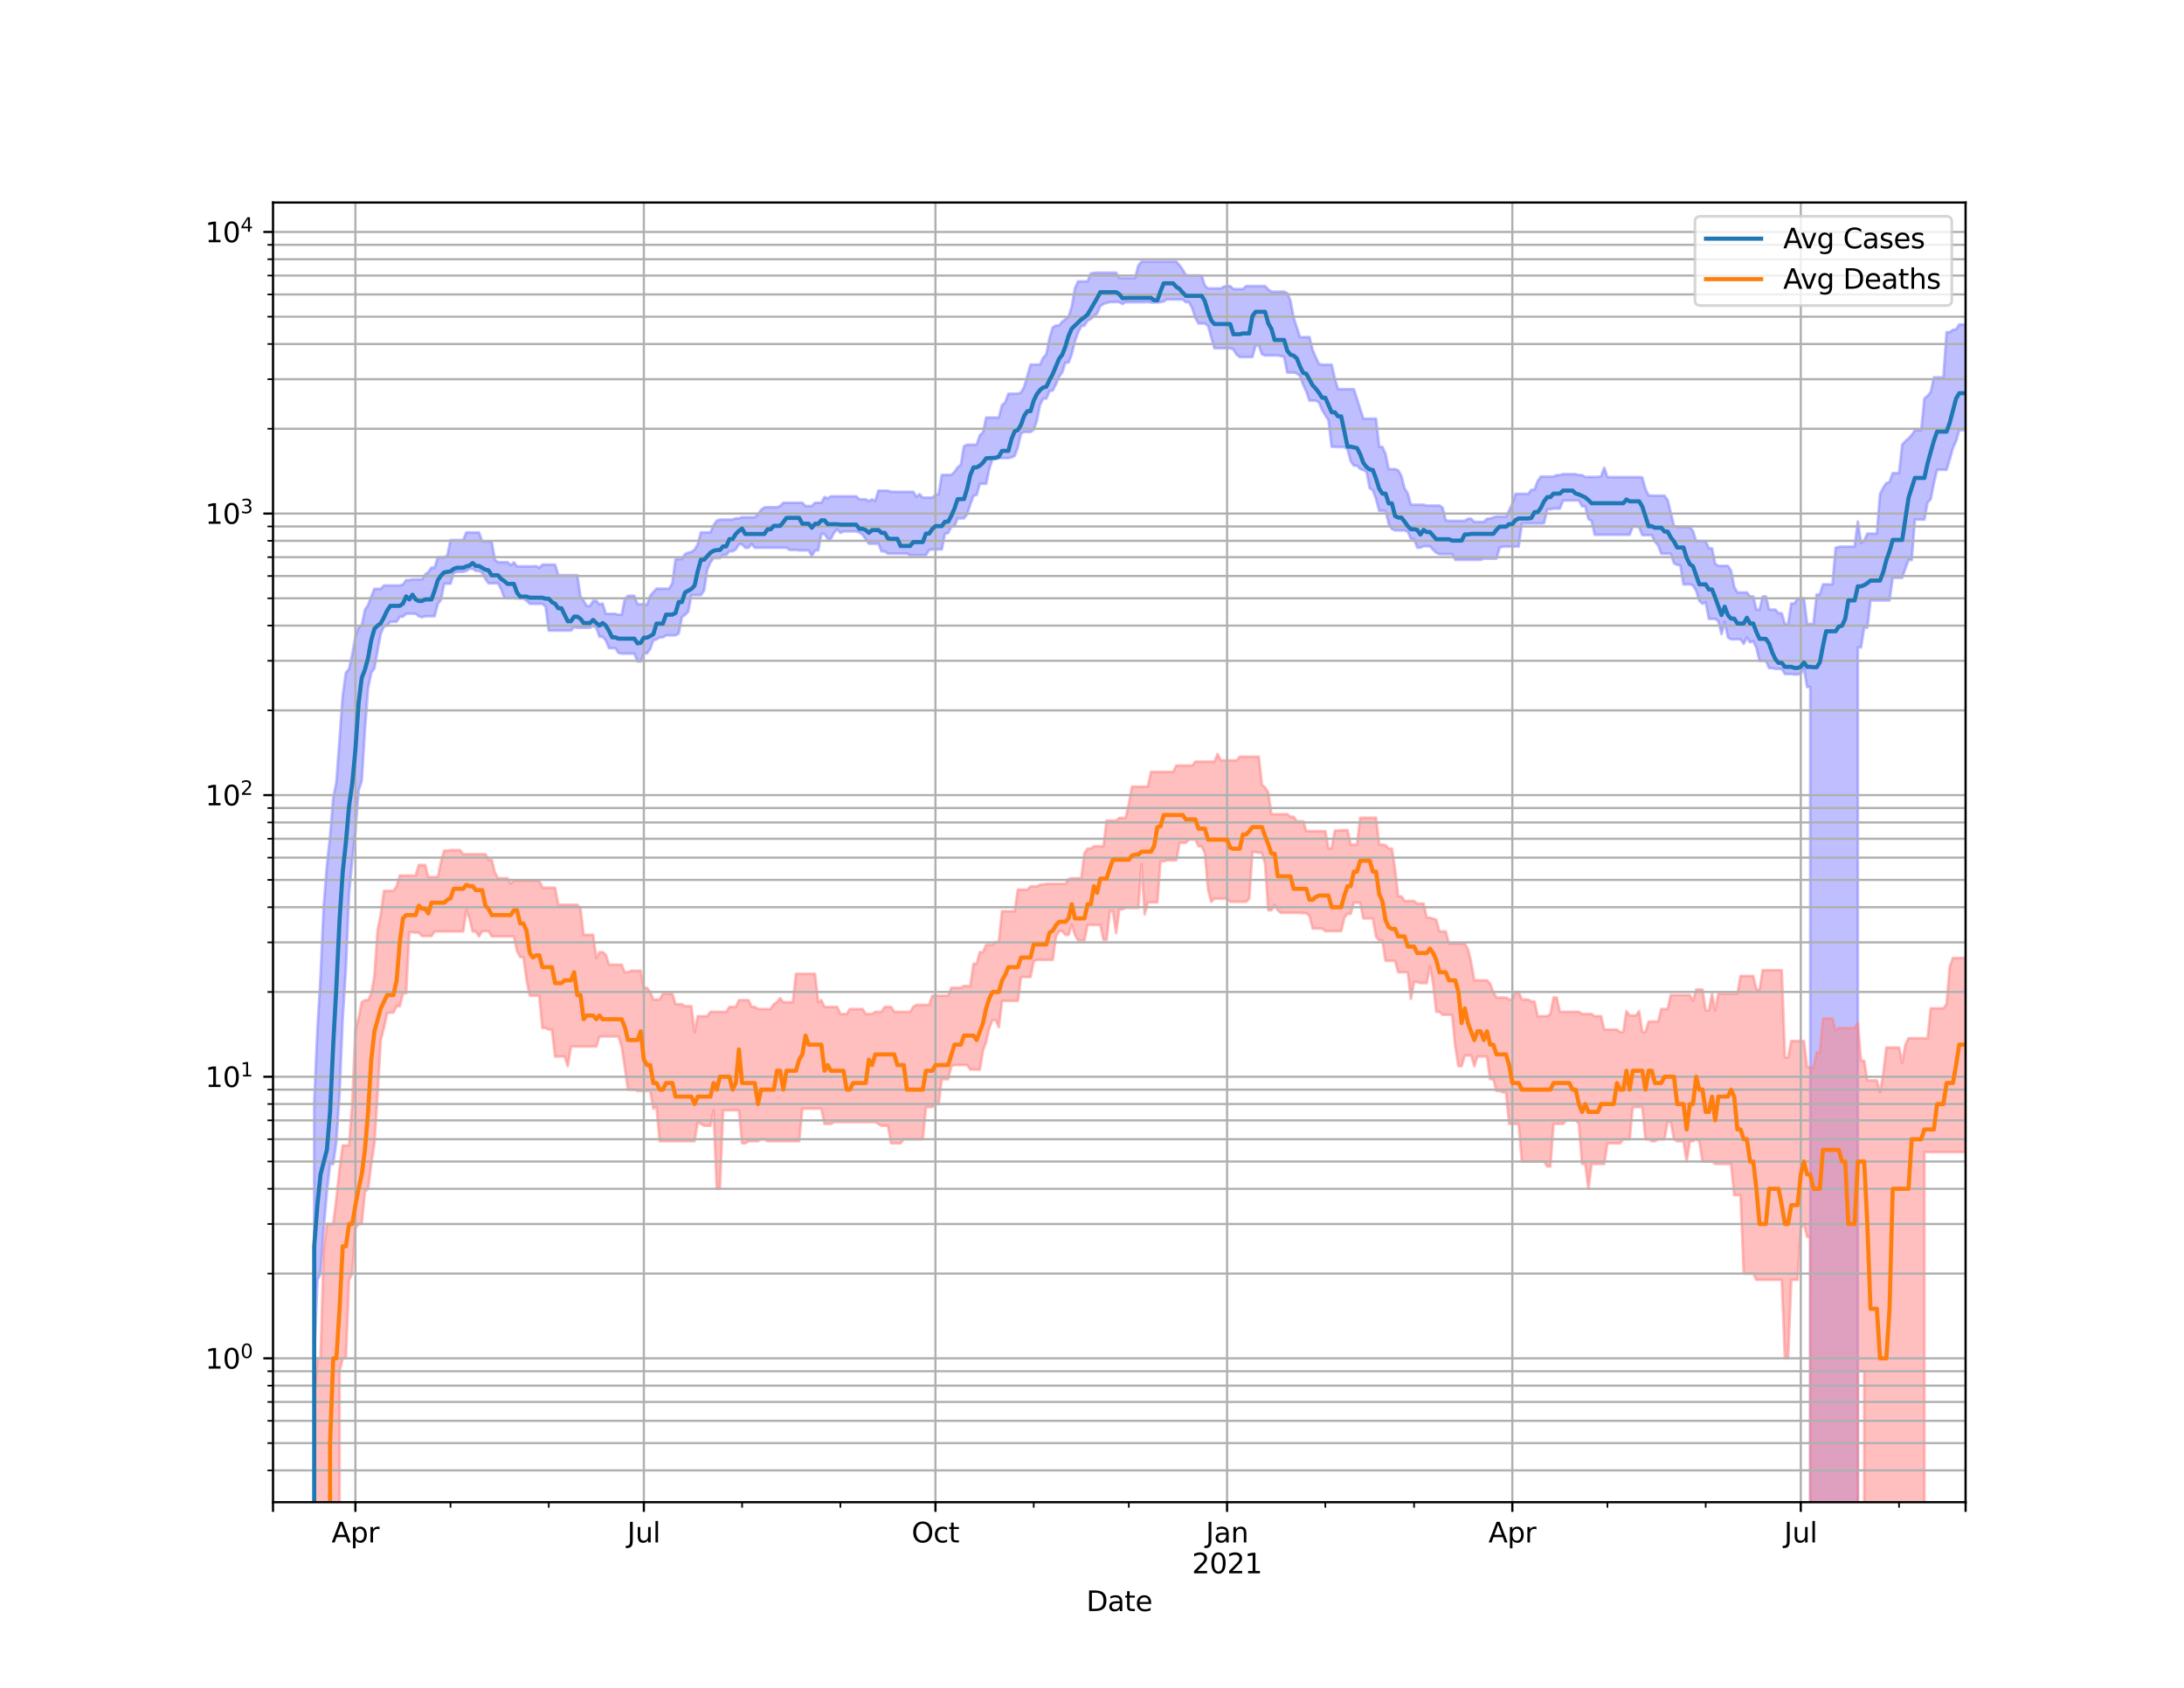 <?xml version="1.0" encoding="utf-8" standalone="no"?>
<!DOCTYPE svg PUBLIC "-//W3C//DTD SVG 1.1//EN"
  "http://www.w3.org/Graphics/SVG/1.1/DTD/svg11.dtd">
<svg height="612pt" version="1.1" viewBox="0 0 792 612" width="792pt" xmlns="http://www.w3.org/2000/svg" xmlns:xlink="http://www.w3.org/1999/xlink">
 <defs>
  <style type="text/css">*{stroke-linecap:butt;stroke-linejoin:round;}</style>
 </defs>
 <g id="figure_1">
  <g id="patch_1">
   <path d="M 0 612 
L 792 612 
L 792 0 
L 0 0 
z
" style="fill:#ffffff;"/>
  </g>
  <g id="axes_1">
   <g id="patch_2">
    <path d="M 99 544.68 
L 712.8 544.68 
L 712.8 73.44 
L 99 73.44 
z
" style="fill:#ffffff;"/>
   </g>
   <g id="PolyCollection_1">
    <path clip-path="url(#p68e2955192)" d="M 99 102597.587 
L 99 102597.587 
L 100.149 102597.587 
L 101.299 102597.587 
L 102.448 102597.587 
L 103.598 102597.587 
L 104.747 102597.587 
L 105.897 102597.587 
L 107.046 102597.587 
L 108.196 102597.587 
L 109.345 102597.587 
L 110.494 102597.587 
L 111.644 102597.587 
L 112.793 102597.587 
L 113.943 399.762 
L 115.092 373.637 
L 116.242 354.262 
L 117.391 328.504 
L 118.54 313.945 
L 119.69 303.376 
L 120.839 289.345 
L 121.989 283.606 
L 123.138 268.085 
L 124.288 252.157 
L 125.437 243.909 
L 126.587 242.561 
L 127.736 237.208 
L 128.885 230.864 
L 130.035 227.431 
L 131.184 226.795 
L 132.334 221.137 
L 133.483 219.388 
L 134.633 216.293 
L 135.782 213.507 
L 136.931 213.507 
L 138.081 213.507 
L 139.23 212.293 
L 140.38 212.293 
L 141.529 212.293 
L 142.679 212.293 
L 143.828 212.293 
L 144.978 212.293 
L 146.127 211.967 
L 147.276 210.34 
L 148.426 210.34 
L 149.575 210.089 
L 150.725 210.089 
L 151.874 210.089 
L 153.024 210.089 
L 154.173 208.28 
L 155.322 207.442 
L 156.472 205.811 
L 157.621 205.811 
L 158.771 202.094 
L 159.92 202.094 
L 161.07 202.094 
L 162.219 201.377 
L 163.369 195.821 
L 164.518 195.821 
L 165.667 195.821 
L 166.817 195.821 
L 167.966 195.821 
L 169.116 193.067 
L 170.265 193.067 
L 171.415 193.067 
L 172.564 193.067 
L 173.713 193.067 
L 174.863 196.303 
L 176.012 196.303 
L 177.162 196.303 
L 178.311 196.337 
L 179.461 202.985 
L 180.61 203.874 
L 181.76 203.874 
L 182.909 203.874 
L 184.058 203.874 
L 185.208 204.944 
L 186.357 203.914 
L 187.507 205.365 
L 188.656 205.365 
L 189.806 205.365 
L 190.955 205.365 
L 192.104 205.365 
L 193.254 205.365 
L 194.403 205.263 
L 195.553 205.894 
L 196.702 204.741 
L 197.852 204.741 
L 199.001 204.741 
L 200.151 204.741 
L 201.3 204.741 
L 202.449 208.543 
L 203.599 208.543 
L 204.748 208.543 
L 205.898 208.543 
L 207.047 208.543 
L 208.197 208.543 
L 209.346 208.543 
L 210.496 216.241 
L 211.645 217.859 
L 212.794 219.736 
L 213.944 219.736 
L 215.093 217.859 
L 216.243 217.859 
L 217.392 219.182 
L 218.542 218.847 
L 219.691 222.573 
L 220.84 222.573 
L 221.99 222.573 
L 223.139 222.573 
L 224.289 222.907 
L 225.438 222.907 
L 226.588 217.256 
L 227.737 216.041 
L 228.887 216.041 
L 230.036 216.041 
L 231.185 219.107 
L 232.335 219.107 
L 233.484 219.107 
L 234.634 219.275 
L 235.783 216.041 
L 236.933 214.697 
L 238.082 213.458 
L 239.231 213.458 
L 240.381 213.458 
L 241.53 213.458 
L 242.68 213.458 
L 243.829 211.423 
L 244.979 202.72 
L 246.128 202.72 
L 247.278 202.72 
L 248.427 200.849 
L 249.576 200.426 
L 250.726 200.097 
L 251.875 199.303 
L 253.025 197.351 
L 254.174 193.061 
L 255.324 193.061 
L 256.473 193.061 
L 257.622 193.061 
L 258.772 190.415 
L 259.921 188.806 
L 261.071 188.399 
L 262.22 188.399 
L 263.37 188.399 
L 264.519 188.399 
L 265.669 188.399 
L 266.818 187.954 
L 267.967 187.954 
L 269.117 187.531 
L 270.266 187.531 
L 271.416 187.531 
L 272.565 187.531 
L 273.715 187.531 
L 274.864 186.506 
L 276.013 184.85 
L 277.163 184.007 
L 278.312 183.918 
L 279.462 183.918 
L 280.611 183.918 
L 281.761 183.918 
L 282.91 183.47 
L 284.06 182.297 
L 285.209 182.297 
L 286.358 182.297 
L 287.508 182.297 
L 288.657 182.297 
L 289.807 182.297 
L 290.956 182.297 
L 292.106 183.482 
L 293.255 183.482 
L 294.404 183.482 
L 295.554 182.297 
L 296.703 182.297 
L 297.853 182.297 
L 299.002 180.204 
L 300.152 180.765 
L 301.301 179.949 
L 302.451 179.949 
L 303.6 179.949 
L 304.749 179.949 
L 305.899 179.949 
L 307.048 179.949 
L 308.198 179.949 
L 309.347 179.949 
L 310.497 179.949 
L 311.646 181.068 
L 312.796 181.068 
L 313.945 181.068 
L 315.094 181.68 
L 316.244 181.068 
L 317.393 181.68 
L 318.543 177.921 
L 319.692 177.921 
L 320.842 177.921 
L 321.991 177.921 
L 323.14 178.308 
L 324.29 178.308 
L 325.439 178.32 
L 326.589 178.32 
L 327.738 178.32 
L 328.888 178.32 
L 330.037 178.32 
L 331.187 178.32 
L 332.336 180.123 
L 333.485 179.193 
L 334.635 180.448 
L 335.784 180.448 
L 336.934 180.448 
L 338.083 180.448 
L 339.233 179.485 
L 340.382 179.182 
L 341.531 172.216 
L 342.681 172.216 
L 343.83 172.216 
L 344.98 172.216 
L 346.129 171.133 
L 347.279 169.451 
L 348.428 168.576 
L 349.578 161.805 
L 350.727 161.271 
L 351.876 161.241 
L 353.026 161.241 
L 354.175 161.241 
L 355.325 157.8 
L 356.474 156.813 
L 357.624 151.392 
L 358.773 151.392 
L 359.922 151.392 
L 361.072 151.392 
L 362.221 151.392 
L 363.371 146.856 
L 364.52 145.94 
L 365.67 142.756 
L 366.819 142.756 
L 367.969 142.756 
L 369.118 142.756 
L 370.267 142.333 
L 371.417 140.212 
L 372.566 136.264 
L 373.716 132.202 
L 374.865 132.202 
L 376.015 132.202 
L 377.164 132.202 
L 378.313 129.7 
L 379.463 128.415 
L 380.612 122.488 
L 381.762 118.726 
L 382.911 118.05 
L 384.061 118.05 
L 385.21 116.633 
L 386.36 115.758 
L 387.509 114.822 
L 388.658 111.168 
L 389.808 104.569 
L 390.957 102.023 
L 392.107 102.023 
L 393.256 102.023 
L 394.406 102.023 
L 395.555 99.176 
L 396.704 98.967 
L 397.854 98.856 
L 399.003 98.856 
L 400.153 98.856 
L 401.302 98.856 
L 402.452 98.856 
L 403.601 98.856 
L 404.751 98.856 
L 405.9 100.815 
L 407.049 100.815 
L 408.199 100.815 
L 409.348 100.815 
L 410.498 100.815 
L 411.647 100.815 
L 412.797 96.274 
L 413.946 94.86 
L 415.096 94.86 
L 416.245 94.86 
L 417.394 94.86 
L 418.544 94.86 
L 419.693 94.86 
L 420.843 94.86 
L 421.992 94.86 
L 423.142 94.86 
L 424.291 94.86 
L 425.44 94.86 
L 426.59 94.86 
L 427.739 96.206 
L 428.889 97.776 
L 430.038 99.764 
L 431.188 99.888 
L 432.337 99.888 
L 433.487 99.888 
L 434.636 99.888 
L 435.785 99.971 
L 436.935 103.573 
L 438.084 104.561 
L 439.234 104.561 
L 440.383 104.561 
L 441.533 104.561 
L 442.682 104.595 
L 443.831 103.93 
L 444.981 103.743 
L 446.13 103.743 
L 447.28 104.817 
L 448.429 104.817 
L 449.579 104.817 
L 450.728 104.817 
L 451.878 103.743 
L 453.027 103.743 
L 454.176 103.743 
L 455.326 103.743 
L 456.475 103.743 
L 457.625 103.743 
L 458.774 103.743 
L 459.924 104.932 
L 461.073 105.765 
L 462.222 105.765 
L 463.372 105.765 
L 464.521 105.765 
L 465.671 105.765 
L 466.82 106.32 
L 467.97 109.002 
L 469.119 115.149 
L 470.269 118.685 
L 471.418 122.226 
L 472.567 122.226 
L 473.717 122.226 
L 474.866 122.226 
L 476.016 126.915 
L 477.165 129.592 
L 478.315 131.987 
L 479.464 132.25 
L 480.613 132.25 
L 481.763 132.25 
L 482.912 132.25 
L 484.062 137.24 
L 485.211 141.123 
L 486.361 141.123 
L 487.51 141.123 
L 488.66 141.123 
L 489.809 141.123 
L 490.958 141.123 
L 492.108 144.643 
L 493.257 148.25 
L 494.407 151.821 
L 495.556 151.821 
L 496.706 151.821 
L 497.855 151.821 
L 499.004 151.821 
L 500.154 162.044 
L 501.303 162.044 
L 502.453 164.611 
L 503.602 170.116 
L 504.752 170.116 
L 505.901 170.116 
L 507.051 170.553 
L 508.2 172.57 
L 509.349 177.108 
L 510.499 178.872 
L 511.648 183.009 
L 512.798 183.009 
L 513.947 183.009 
L 515.097 183.009 
L 516.246 183.009 
L 517.396 183.32 
L 518.545 183.32 
L 519.694 183.32 
L 520.844 183.32 
L 521.993 183.32 
L 523.143 184.1 
L 524.292 188.665 
L 525.442 188.862 
L 526.591 188.862 
L 527.74 188.862 
L 528.89 188.862 
L 530.039 188.862 
L 531.189 188.862 
L 532.338 188.111 
L 533.488 188.111 
L 534.637 189.245 
L 535.787 189.245 
L 536.936 189.245 
L 538.085 189.245 
L 539.235 188.111 
L 540.384 188.014 
L 541.534 187.641 
L 542.683 187.304 
L 543.833 187.304 
L 544.982 187.304 
L 546.131 187.304 
L 547.281 185.117 
L 548.43 182.623 
L 549.58 179.076 
L 550.729 179.076 
L 551.879 179.076 
L 553.028 179.076 
L 554.178 179.076 
L 555.327 177.646 
L 556.476 177.51 
L 557.626 174.468 
L 558.775 172.815 
L 559.925 172.815 
L 561.074 172.815 
L 562.224 172.815 
L 563.373 172.815 
L 564.522 172.274 
L 565.672 172.274 
L 566.821 171.916 
L 567.971 171.916 
L 569.12 171.916 
L 570.27 171.916 
L 571.419 171.916 
L 572.569 172.274 
L 573.718 172.274 
L 574.867 172.94 
L 576.017 172.94 
L 577.166 172.94 
L 578.316 172.94 
L 579.465 172.94 
L 580.615 172.71 
L 581.764 169.631 
L 582.913 172.996 
L 584.063 172.996 
L 585.212 172.996 
L 586.362 172.996 
L 587.511 172.996 
L 588.661 172.996 
L 589.81 172.996 
L 590.96 172.996 
L 592.109 172.996 
L 593.258 172.996 
L 594.408 172.996 
L 595.557 173.144 
L 596.707 177.35 
L 597.856 179.615 
L 599.006 179.73 
L 600.155 179.73 
L 601.304 179.73 
L 602.454 179.73 
L 603.603 179.73 
L 604.753 181.361 
L 605.902 185.952 
L 607.052 190.738 
L 608.201 191.053 
L 609.351 191.053 
L 610.5 191.053 
L 611.649 191.053 
L 612.799 191.053 
L 613.948 192.603 
L 615.098 196.209 
L 616.247 196.209 
L 617.397 196.209 
L 618.546 196.209 
L 619.696 198.841 
L 620.845 198.841 
L 621.994 204.432 
L 623.144 205.168 
L 624.293 205.168 
L 625.443 205.168 
L 626.592 205.168 
L 627.742 206.936 
L 628.891 212.799 
L 630.04 214.807 
L 631.19 214.807 
L 632.339 214.807 
L 633.489 214.807 
L 634.638 216.276 
L 635.788 216.276 
L 636.937 221.049 
L 638.087 221.049 
L 639.236 216.276 
L 640.385 216.276 
L 641.535 221.049 
L 642.684 221.049 
L 643.834 221.049 
L 644.983 222.372 
L 646.133 222.372 
L 647.282 226.3 
L 648.431 226.3 
L 649.581 218.838 
L 650.73 218.838 
L 651.88 217.069 
L 653.029 217.069 
L 654.179 216.936 
L 655.328 226.234 
L 656.478 226.234 
L 657.627 226.234 
L 658.776 215.591 
L 659.926 215.591 
L 661.075 211.88 
L 662.225 211.88 
L 663.374 211.88 
L 664.524 211.88 
L 665.673 198.623 
L 666.822 198.308 
L 667.972 198.203 
L 669.121 198.203 
L 670.271 198.203 
L 671.42 198.203 
L 672.57 198.203 
L 673.719 189.098 
L 674.869 196.897 
L 676.018 196.009 
L 677.167 193.483 
L 678.317 193.483 
L 679.466 193.483 
L 680.616 193.483 
L 681.765 179.121 
L 682.915 176.845 
L 684.064 175.175 
L 685.213 174.824 
L 686.363 171.558 
L 687.512 171.558 
L 688.662 171.558 
L 689.811 161.196 
L 690.961 159.979 
L 692.11 158.953 
L 693.26 157.753 
L 694.409 156.016 
L 695.558 156.016 
L 696.708 156.016 
L 697.857 144.52 
L 699.007 143.548 
L 700.156 142.201 
L 701.306 136.824 
L 702.455 136.824 
L 703.604 136.824 
L 704.754 136.824 
L 705.903 120.465 
L 707.053 120.465 
L 708.202 119.592 
L 709.352 119.42 
L 710.501 117.682 
L 711.651 117.682 
L 712.8 117.682 
L 712.8 155.978 
L 712.8 155.978 
L 711.651 155.978 
L 710.501 155.978 
L 709.352 159.966 
L 708.202 162.441 
L 707.053 166.574 
L 705.903 170.344 
L 704.754 170.344 
L 703.604 170.344 
L 702.455 170.344 
L 701.306 175.144 
L 700.156 180.985 
L 699.007 182.208 
L 697.857 188.38 
L 696.708 188.38 
L 695.558 188.38 
L 694.409 188.38 
L 693.26 203.05 
L 692.11 203.05 
L 690.961 206.067 
L 689.811 209.508 
L 688.662 209.508 
L 687.512 209.508 
L 686.363 209.508 
L 685.213 217.714 
L 684.064 217.714 
L 682.915 217.714 
L 681.765 217.714 
L 680.616 217.714 
L 679.466 217.714 
L 678.317 217.714 
L 677.167 227.589 
L 676.018 227.589 
L 674.869 234.73 
L 673.719 234.73 
L 672.57 102597.587 
L 671.42 102597.587 
L 670.271 102597.587 
L 669.121 102597.587 
L 667.972 102597.587 
L 666.822 102597.587 
L 665.673 102597.587 
L 664.524 102597.587 
L 663.374 102597.587 
L 662.225 102597.587 
L 661.075 102597.587 
L 659.926 102597.587 
L 658.776 102597.587 
L 657.627 102597.587 
L 656.478 249.105 
L 655.328 249.105 
L 654.179 242.545 
L 653.029 244.285 
L 651.88 244.549 
L 650.73 244.549 
L 649.581 244.4 
L 648.431 244.4 
L 647.282 244.4 
L 646.133 242.53 
L 644.983 242.53 
L 643.834 242.53 
L 642.684 242.246 
L 641.535 242.246 
L 640.385 239.641 
L 639.236 239.641 
L 638.087 239.641 
L 636.937 234.889 
L 635.788 232.471 
L 634.638 232.901 
L 633.489 231.144 
L 632.339 233.438 
L 631.19 231.808 
L 630.04 231.808 
L 628.891 231.808 
L 627.742 231.808 
L 626.592 231.095 
L 625.443 225.432 
L 624.293 229.903 
L 623.144 225.25 
L 621.994 224.392 
L 620.845 224.392 
L 619.696 224.392 
L 618.546 218.405 
L 617.397 218.903 
L 616.247 217.895 
L 615.098 214.169 
L 613.948 212.245 
L 612.799 211.888 
L 611.649 211.888 
L 610.5 211.888 
L 609.351 204.984 
L 608.201 204.795 
L 607.052 204.239 
L 605.902 200.781 
L 604.753 200.781 
L 603.603 200.781 
L 602.454 200.781 
L 601.304 197.74 
L 600.155 196.437 
L 599.006 194.029 
L 597.856 194.029 
L 596.707 194.029 
L 595.557 194.029 
L 594.408 191.172 
L 593.258 190.944 
L 592.109 190.944 
L 590.96 193.913 
L 589.81 193.913 
L 588.661 193.913 
L 587.511 193.913 
L 586.362 193.913 
L 585.212 193.913 
L 584.063 193.913 
L 582.913 193.913 
L 581.764 193.913 
L 580.615 193.913 
L 579.465 193.913 
L 578.316 193.913 
L 577.166 188.891 
L 576.017 188.171 
L 574.867 183.566 
L 573.718 183.566 
L 572.569 181.473 
L 571.419 181.473 
L 570.27 181.473 
L 569.12 181.473 
L 567.971 181.473 
L 566.821 181.485 
L 565.672 184.414 
L 564.522 184.414 
L 563.373 184.414 
L 562.224 184.644 
L 561.074 184.678 
L 559.925 189.728 
L 558.775 189.814 
L 557.626 189.814 
L 556.476 189.814 
L 555.327 189.814 
L 554.178 189.814 
L 553.028 189.814 
L 551.879 189.814 
L 550.729 198.174 
L 549.58 198.174 
L 548.43 198.174 
L 547.281 198.174 
L 546.131 198.174 
L 544.982 198.232 
L 543.833 198.535 
L 542.683 202.56 
L 541.534 202.56 
L 540.384 202.56 
L 539.235 202.56 
L 538.085 202.56 
L 536.936 202.985 
L 535.787 202.985 
L 534.637 202.985 
L 533.488 202.985 
L 532.338 202.985 
L 531.189 202.985 
L 530.039 202.985 
L 528.89 202.985 
L 527.74 202.985 
L 526.591 200.936 
L 525.442 200.936 
L 524.292 200.936 
L 523.143 200.936 
L 521.993 200.936 
L 520.844 200.401 
L 519.694 199.291 
L 518.545 198.075 
L 517.396 198.075 
L 516.246 198.075 
L 515.097 198.547 
L 513.947 198.547 
L 512.798 195.481 
L 511.648 195.394 
L 510.499 192.793 
L 509.349 192.333 
L 508.2 192.333 
L 507.051 192.333 
L 505.901 192.333 
L 504.752 191.801 
L 503.602 189.959 
L 502.453 185.243 
L 501.303 185.243 
L 500.154 185.243 
L 499.004 180.958 
L 497.855 177.763 
L 496.706 177.007 
L 495.556 171.051 
L 494.407 170.441 
L 493.257 170.023 
L 492.108 168.83 
L 490.958 168.83 
L 489.809 167.197 
L 488.66 162.882 
L 487.51 162.095 
L 486.361 162.095 
L 485.211 162.095 
L 484.062 161.987 
L 482.912 161.987 
L 481.763 152.395 
L 480.613 150.581 
L 479.464 148.72 
L 478.315 145.895 
L 477.165 145.262 
L 476.016 145.262 
L 474.866 145.262 
L 473.717 141.957 
L 472.567 139.444 
L 471.418 136.319 
L 470.269 135.396 
L 469.119 135.088 
L 467.97 135.088 
L 466.82 135.088 
L 465.671 129.406 
L 464.521 129.106 
L 463.372 128.857 
L 462.222 128.857 
L 461.073 128.857 
L 459.924 128.857 
L 458.774 128.857 
L 457.625 128.454 
L 456.475 125.226 
L 455.326 125.303 
L 454.176 129.449 
L 453.027 129.449 
L 451.878 129.449 
L 450.728 129.449 
L 449.579 129.449 
L 448.429 128.584 
L 447.28 126.717 
L 446.13 126.273 
L 444.981 126.273 
L 443.831 126.273 
L 442.682 126.273 
L 441.533 126.273 
L 440.383 126.273 
L 439.234 122.25 
L 438.084 118.17 
L 436.935 117.282 
L 435.785 117.282 
L 434.636 117.282 
L 433.487 115.338 
L 432.337 111.777 
L 431.188 109.566 
L 430.038 109.566 
L 428.889 108.575 
L 427.739 108.575 
L 426.59 108.575 
L 425.44 108.575 
L 424.291 108.575 
L 423.142 108.567 
L 421.992 109.295 
L 420.843 109.565 
L 419.693 109.693 
L 418.544 109.693 
L 417.394 109.693 
L 416.245 109.478 
L 415.096 109.573 
L 413.946 109.573 
L 412.797 109.573 
L 411.647 109.573 
L 410.498 109.573 
L 409.348 109.573 
L 408.199 109.573 
L 407.049 110.23 
L 405.9 109.573 
L 404.751 109.478 
L 403.601 109.51 
L 402.452 109.51 
L 401.302 109.858 
L 400.153 110.23 
L 399.003 110.958 
L 397.854 113.654 
L 396.704 114.592 
L 395.555 115.677 
L 394.406 116.24 
L 393.256 118.043 
L 392.107 118.292 
L 390.957 120.569 
L 389.808 123.745 
L 388.658 128.409 
L 387.509 131.465 
L 386.36 131.465 
L 385.21 135.028 
L 384.061 136.651 
L 382.911 139.36 
L 381.762 141.612 
L 380.612 141.773 
L 379.463 144.53 
L 378.313 144.53 
L 377.164 146.736 
L 376.015 152.567 
L 374.865 155.814 
L 373.716 156.635 
L 372.566 156.635 
L 371.417 156.635 
L 370.267 157.15 
L 369.118 162.131 
L 367.969 165.289 
L 366.819 165.865 
L 365.67 166.099 
L 364.52 166.099 
L 363.371 166.099 
L 362.221 166.155 
L 361.072 166.404 
L 359.922 166.515 
L 358.773 169.925 
L 357.624 175.411 
L 356.474 175.411 
L 355.325 175.411 
L 354.175 179.44 
L 353.026 179.768 
L 351.876 182.882 
L 350.727 186.511 
L 349.578 187.954 
L 348.428 187.954 
L 347.279 187.954 
L 346.129 190.738 
L 344.98 190.989 
L 343.83 193.29 
L 342.681 193.488 
L 341.531 199.202 
L 340.382 199.202 
L 339.233 199.202 
L 338.083 199.202 
L 336.934 199.393 
L 335.784 201.296 
L 334.635 201.296 
L 333.485 201.296 
L 332.336 201.296 
L 331.187 201.296 
L 330.037 201.296 
L 328.888 200.738 
L 327.738 200.738 
L 326.589 200.738 
L 325.439 200.738 
L 324.29 200.738 
L 323.14 200.738 
L 321.991 200.738 
L 320.842 199.927 
L 319.692 199.927 
L 318.543 197.135 
L 317.393 197.135 
L 316.244 197.135 
L 315.094 197.135 
L 313.945 195.481 
L 312.796 193.897 
L 311.646 193.077 
L 310.497 192.675 
L 309.347 192.675 
L 308.198 192.675 
L 307.048 192.675 
L 305.899 192.675 
L 304.749 193.191 
L 303.6 191.897 
L 302.451 193.191 
L 301.301 195.377 
L 300.152 195.377 
L 299.002 193.598 
L 297.853 193.598 
L 296.703 199.566 
L 295.554 199.566 
L 294.404 201.577 
L 293.255 199.566 
L 292.106 199.566 
L 290.956 199.566 
L 289.807 199.566 
L 288.657 199.393 
L 287.508 199.393 
L 286.358 199.393 
L 285.209 198.594 
L 284.06 198.594 
L 282.91 198.594 
L 281.761 198.594 
L 280.611 198.594 
L 279.462 198.594 
L 278.312 198.594 
L 277.163 198.594 
L 276.013 198.594 
L 274.864 198.594 
L 273.715 198.594 
L 272.565 197.249 
L 271.416 198.618 
L 270.266 198.618 
L 269.117 197.368 
L 267.967 197.368 
L 266.818 199.202 
L 265.669 199.873 
L 264.519 199.873 
L 263.37 201.196 
L 262.22 201.196 
L 261.071 202.361 
L 259.921 202.361 
L 258.772 202.361 
L 257.622 203.914 
L 256.473 206.612 
L 255.324 214.144 
L 254.174 215.807 
L 253.025 215.807 
L 251.875 215.807 
L 250.726 215.807 
L 249.576 221.745 
L 248.427 222.937 
L 247.278 223.726 
L 246.128 229.654 
L 244.979 230.369 
L 243.829 230.369 
L 242.68 230.369 
L 241.53 230.369 
L 240.381 231.107 
L 239.231 231.107 
L 238.082 231.821 
L 236.933 232.157 
L 235.783 235.303 
L 234.634 236.901 
L 233.484 236.901 
L 232.335 239.834 
L 231.185 239.834 
L 230.036 236.985 
L 228.887 236.985 
L 227.737 236.985 
L 226.588 236.985 
L 225.438 236.985 
L 224.289 236.721 
L 223.139 235.009 
L 221.99 235.009 
L 220.84 235.009 
L 219.691 232.22 
L 218.542 230.876 
L 217.392 230.876 
L 216.243 227.623 
L 215.093 226.884 
L 213.944 227.623 
L 212.794 227.634 
L 211.645 227.634 
L 210.496 227.634 
L 209.346 227.634 
L 208.197 227.398 
L 207.047 228.638 
L 205.898 228.638 
L 204.748 228.638 
L 203.599 228.638 
L 202.449 228.638 
L 201.3 228.638 
L 200.151 228.638 
L 199.001 228.638 
L 197.852 219.887 
L 196.702 218.949 
L 195.553 218.949 
L 194.403 218.949 
L 193.254 218.949 
L 192.104 218.949 
L 190.955 217.786 
L 189.806 217.016 
L 188.656 217.016 
L 187.507 217.016 
L 186.357 216.865 
L 185.208 216.865 
L 184.058 216.865 
L 182.909 216.865 
L 181.76 213.705 
L 180.61 211.494 
L 179.461 211.494 
L 178.311 211.494 
L 177.162 211.494 
L 176.012 209.907 
L 174.863 207.7 
L 173.713 207.029 
L 172.564 207.021 
L 171.415 206.22 
L 170.265 206.22 
L 169.116 207.014 
L 167.966 207.342 
L 166.817 207.342 
L 165.667 207.342 
L 164.518 207.758 
L 163.369 211.651 
L 162.219 211.651 
L 161.07 211.651 
L 159.92 217.498 
L 158.771 218.949 
L 157.621 223.448 
L 156.472 223.448 
L 155.322 223.448 
L 154.173 223.448 
L 153.024 223.798 
L 151.874 223.448 
L 150.725 222.513 
L 149.575 222.513 
L 148.426 222.513 
L 147.276 222.513 
L 146.127 223.612 
L 144.978 223.612 
L 143.828 225.454 
L 142.679 225.454 
L 141.529 225.454 
L 140.38 226.751 
L 139.23 227.162 
L 138.081 229.69 
L 136.931 235.884 
L 135.782 242.309 
L 134.633 243.909 
L 133.483 249.492 
L 132.334 264.627 
L 131.184 283.13 
L 130.035 286.617 
L 128.885 301.426 
L 127.736 311.936 
L 126.587 323.919 
L 125.437 351.229 
L 124.288 369.026 
L 123.138 396.594 
L 121.989 413.815 
L 120.839 422.051 
L 119.69 422.051 
L 118.54 432.173 
L 117.391 445.31 
L 116.242 461.787 
L 115.092 464.061 
L 113.943 492.523 
L 112.793 102597.587 
L 111.644 102597.587 
L 110.494 102597.587 
L 109.345 102597.587 
L 108.196 102597.587 
L 107.046 102597.587 
L 105.897 102597.587 
L 104.747 102597.587 
L 103.598 102597.587 
L 102.448 102597.587 
L 101.299 102597.587 
L 100.149 102597.587 
L 99 102597.587 
z
" style="fill:#8080ff;fill-opacity:0.5;stroke:#8080ff;stroke-opacity:0.5;"/>
   </g>
   <g id="PolyCollection_2">
    <path clip-path="url(#p68e2955192)" d="M 99 102597.587 
L 99 102597.587 
L 100.149 102597.587 
L 101.299 102597.587 
L 102.448 102597.587 
L 103.598 102597.587 
L 104.747 102597.587 
L 105.897 102597.587 
L 107.046 102597.587 
L 108.196 102597.587 
L 109.345 102597.587 
L 110.494 102597.587 
L 111.644 102597.587 
L 112.793 102597.587 
L 113.943 508.34 
L 115.092 492.523 
L 116.242 492.523 
L 117.391 453.702 
L 118.54 443.807 
L 119.69 443.807 
L 120.839 443.807 
L 121.989 434.507 
L 123.138 423.899 
L 124.288 415.345 
L 125.437 415.345 
L 126.587 415.345 
L 127.736 399.762 
L 128.885 373.637 
L 130.035 369.3 
L 131.184 363.379 
L 132.334 362.662 
L 133.483 362.662 
L 134.633 360.352 
L 135.782 353.871 
L 136.931 337.341 
L 138.081 331.571 
L 139.23 323.037 
L 140.38 323.037 
L 141.529 323.037 
L 142.679 323.037 
L 143.828 321.324 
L 144.978 317.482 
L 146.127 317.482 
L 147.276 317.482 
L 148.426 317.482 
L 149.575 317.482 
L 150.725 317.482 
L 151.874 313.63 
L 153.024 313.63 
L 154.173 313.63 
L 155.322 317.998 
L 156.472 317.998 
L 157.621 317.998 
L 158.771 317.998 
L 159.92 312.545 
L 161.07 308.451 
L 162.219 308.451 
L 163.369 308.242 
L 164.518 308.242 
L 165.667 308.242 
L 166.817 308.242 
L 167.966 309.726 
L 169.116 309.726 
L 170.265 309.726 
L 171.415 309.726 
L 172.564 309.726 
L 173.713 309.726 
L 174.863 309.726 
L 176.012 309.726 
L 177.162 311.786 
L 178.311 311.786 
L 179.461 316.382 
L 180.61 318.433 
L 181.76 318.433 
L 182.909 318.433 
L 184.058 318.433 
L 185.208 320.401 
L 186.357 319.317 
L 187.507 319.317 
L 188.656 319.317 
L 189.806 319.317 
L 190.955 319.317 
L 192.104 319.317 
L 193.254 319.317 
L 194.403 319.317 
L 195.553 319.317 
L 196.702 321.888 
L 197.852 321.888 
L 199.001 321.888 
L 200.151 321.888 
L 201.3 321.888 
L 202.449 328.067 
L 203.599 328.067 
L 204.748 328.067 
L 205.898 328.067 
L 207.047 328.067 
L 208.197 328.067 
L 209.346 328.067 
L 210.496 329.391 
L 211.645 338.979 
L 212.794 338.979 
L 213.944 338.979 
L 215.093 338.979 
L 216.243 347.37 
L 217.392 345.239 
L 218.542 345.239 
L 219.691 346.21 
L 220.84 349.787 
L 221.99 349.787 
L 223.139 349.787 
L 224.289 349.787 
L 225.438 349.787 
L 226.588 352.53 
L 227.737 352.53 
L 228.887 351.968 
L 230.036 351.968 
L 231.185 351.968 
L 232.335 351.968 
L 233.484 358.156 
L 234.634 358.156 
L 235.783 359.682 
L 236.933 362.425 
L 238.082 362.425 
L 239.231 362.425 
L 240.381 360.352 
L 241.53 360.352 
L 242.68 360.352 
L 243.829 360.352 
L 244.979 364.108 
L 246.128 364.108 
L 247.278 364.108 
L 248.427 364.849 
L 249.576 364.849 
L 250.726 364.849 
L 251.875 374.249 
L 253.025 368.482 
L 254.174 368.482 
L 255.324 368.482 
L 256.473 368.482 
L 257.622 366.888 
L 258.772 366.888 
L 259.921 366.888 
L 261.071 366.888 
L 262.22 366.888 
L 263.37 366.888 
L 264.519 365.099 
L 265.669 365.099 
L 266.818 365.099 
L 267.967 362.662 
L 269.117 362.662 
L 270.266 362.662 
L 271.416 362.662 
L 272.565 365.099 
L 273.715 365.099 
L 274.864 365.857 
L 276.013 365.857 
L 277.163 365.857 
L 278.312 365.857 
L 279.462 365.857 
L 280.611 364.108 
L 281.761 363.379 
L 282.91 361.956 
L 284.06 363.379 
L 285.209 363.379 
L 286.358 363.379 
L 287.508 363.379 
L 288.657 353.1 
L 289.807 353.1 
L 290.956 353.1 
L 292.106 353.1 
L 293.255 353.1 
L 294.404 353.1 
L 295.554 353.1 
L 296.703 363.379 
L 297.853 362.662 
L 299.002 365.099 
L 300.152 365.099 
L 301.301 365.099 
L 302.451 365.099 
L 303.6 365.099 
L 304.749 367.678 
L 305.899 367.678 
L 307.048 367.678 
L 308.198 365.857 
L 309.347 365.857 
L 310.497 365.857 
L 311.646 365.857 
L 312.796 365.857 
L 313.945 367.678 
L 315.094 367.678 
L 316.244 367.678 
L 317.393 366.888 
L 318.543 366.888 
L 319.692 366.888 
L 320.842 365.099 
L 321.991 365.099 
L 323.14 365.099 
L 324.29 366.888 
L 325.439 366.888 
L 326.589 366.888 
L 327.738 366.888 
L 328.888 366.888 
L 330.037 366.888 
L 331.187 365.099 
L 332.336 364.354 
L 333.485 364.354 
L 334.635 364.354 
L 335.784 364.354 
L 336.934 364.354 
L 338.083 361.032 
L 339.233 361.032 
L 340.382 361.032 
L 341.531 361.032 
L 342.681 361.032 
L 343.83 361.032 
L 344.98 358.156 
L 346.129 358.156 
L 347.279 358.156 
L 348.428 358.156 
L 349.578 357.518 
L 350.727 357.518 
L 351.876 357.518 
L 353.026 349.433 
L 354.175 349.433 
L 355.325 345.239 
L 356.474 345.239 
L 357.624 342.598 
L 358.773 342.598 
L 359.922 342.598 
L 361.072 341.554 
L 362.221 341.554 
L 363.371 330.41 
L 364.52 330.41 
L 365.67 330.41 
L 366.819 330.41 
L 367.969 330.41 
L 369.118 322.555 
L 370.267 322.555 
L 371.417 322.555 
L 372.566 322.555 
L 373.716 321.418 
L 374.865 321.418 
L 376.015 321.418 
L 377.164 320.768 
L 378.313 320.768 
L 379.463 320.492 
L 380.612 320.492 
L 381.762 320.492 
L 382.911 320.492 
L 384.061 320.492 
L 385.21 320.492 
L 386.36 320.492 
L 387.509 318.697 
L 388.658 318.433 
L 389.808 318.433 
L 390.957 318.433 
L 392.107 318.433 
L 393.256 309.368 
L 394.406 307.689 
L 395.555 307.689 
L 396.704 306.873 
L 397.854 306.873 
L 399.003 306.873 
L 400.153 306.873 
L 401.302 297.548 
L 402.452 297.548 
L 403.601 297.548 
L 404.751 297.548 
L 405.9 296.576 
L 407.049 296.576 
L 408.199 296.576 
L 409.348 291.627 
L 410.498 285.23 
L 411.647 285.23 
L 412.797 285.23 
L 413.946 285.23 
L 415.096 285.23 
L 416.245 285.23 
L 417.394 279.897 
L 418.544 279.897 
L 419.693 279.897 
L 420.843 279.897 
L 421.992 279.897 
L 423.142 279.897 
L 424.291 279.897 
L 425.44 279.897 
L 426.59 277.575 
L 427.739 277.575 
L 428.889 277.575 
L 430.038 277.575 
L 431.188 277.575 
L 432.337 277.575 
L 433.487 276.17 
L 434.636 276.17 
L 435.785 276.17 
L 436.935 276.17 
L 438.084 276.17 
L 439.234 276.17 
L 440.383 276.17 
L 441.533 273.393 
L 442.682 275.734 
L 443.831 275.734 
L 444.981 275.734 
L 446.13 275.734 
L 447.28 275.734 
L 448.429 275.734 
L 449.579 274.353 
L 450.728 274.353 
L 451.878 274.353 
L 453.027 274.353 
L 454.176 274.353 
L 455.326 274.353 
L 456.475 274.353 
L 457.625 284.614 
L 458.774 285.521 
L 459.924 287.435 
L 461.073 295.208 
L 462.222 295.208 
L 463.372 295.208 
L 464.521 295.208 
L 465.671 295.208 
L 466.82 295.208 
L 467.97 296.15 
L 469.119 296.15 
L 470.269 297.767 
L 471.418 297.767 
L 472.567 297.767 
L 473.717 301.367 
L 474.866 301.367 
L 476.016 301.367 
L 477.165 301.367 
L 478.315 301.367 
L 479.464 301.367 
L 480.613 301.367 
L 481.763 307.621 
L 482.912 307.621 
L 484.062 301.188 
L 485.211 301.188 
L 486.361 301.011 
L 487.51 301.011 
L 488.66 301.011 
L 489.809 306.271 
L 490.958 306.271 
L 492.108 306.271 
L 493.257 296.522 
L 494.407 296.522 
L 495.556 296.522 
L 496.706 296.522 
L 497.855 296.522 
L 499.004 296.522 
L 500.154 306.271 
L 501.303 306.271 
L 502.453 306.471 
L 503.602 307.689 
L 504.752 307.689 
L 505.901 315.228 
L 507.051 325.022 
L 508.2 325.022 
L 509.349 326.676 
L 510.499 326.676 
L 511.648 326.676 
L 512.798 326.676 
L 513.947 327.634 
L 515.097 327.634 
L 516.246 327.634 
L 517.396 332.763 
L 518.545 332.763 
L 519.694 333.127 
L 520.844 333.494 
L 521.993 337.745 
L 523.143 337.745 
L 524.292 337.745 
L 525.442 342.147 
L 526.591 342.147 
L 527.74 342.147 
L 528.89 342.147 
L 530.039 342.147 
L 531.189 342.147 
L 532.338 344.132 
L 533.488 348.908 
L 534.637 355.455 
L 535.787 355.455 
L 536.936 355.455 
L 538.085 355.455 
L 539.235 355.455 
L 540.384 356.681 
L 541.534 359.682 
L 542.683 361.723 
L 543.833 361.723 
L 544.982 361.723 
L 546.131 361.723 
L 547.281 362.425 
L 548.43 362.425 
L 549.58 359.682 
L 550.729 359.682 
L 551.879 362.425 
L 553.028 362.425 
L 554.178 362.425 
L 555.327 363.139 
L 556.476 363.139 
L 557.626 368.482 
L 558.775 368.482 
L 559.925 368.482 
L 561.074 368.482 
L 562.224 367.678 
L 563.373 361.723 
L 564.522 361.723 
L 565.672 366.888 
L 566.821 366.888 
L 567.971 366.888 
L 569.12 366.888 
L 570.27 366.888 
L 571.419 366.888 
L 572.569 366.888 
L 573.718 367.678 
L 574.867 367.678 
L 576.017 367.678 
L 577.166 367.678 
L 578.316 368.482 
L 579.465 368.482 
L 580.615 368.482 
L 581.764 373.334 
L 582.913 373.334 
L 584.063 373.334 
L 585.212 373.334 
L 586.362 373.334 
L 587.511 374.249 
L 588.661 374.249 
L 589.81 366.628 
L 590.96 368.212 
L 592.109 368.212 
L 593.258 368.212 
L 594.408 366.628 
L 595.557 374.249 
L 596.707 374.249 
L 597.856 370.416 
L 599.006 370.416 
L 600.155 370.416 
L 601.304 370.416 
L 602.454 365.857 
L 603.603 365.857 
L 604.753 365.857 
L 605.902 360.804 
L 607.052 360.804 
L 608.201 360.804 
L 609.351 360.804 
L 610.5 360.804 
L 611.649 360.804 
L 612.799 360.804 
L 613.948 362.9 
L 615.098 358.803 
L 616.247 358.803 
L 617.397 358.803 
L 618.546 366.37 
L 619.696 366.37 
L 620.845 360.352 
L 621.994 366.37 
L 623.144 360.352 
L 624.293 360.352 
L 625.443 360.352 
L 626.592 360.352 
L 627.742 360.352 
L 628.891 360.352 
L 630.04 360.352 
L 631.19 353.871 
L 632.339 353.871 
L 633.489 353.871 
L 634.638 353.871 
L 635.788 353.871 
L 636.937 358.803 
L 638.087 358.803 
L 639.236 351.782 
L 640.385 351.782 
L 641.535 351.782 
L 642.684 351.782 
L 643.834 351.782 
L 644.983 351.782 
L 646.133 351.782 
L 647.282 383.456 
L 648.431 383.456 
L 649.581 377.44 
L 650.73 377.44 
L 651.88 377.44 
L 653.029 377.44 
L 654.179 377.44 
L 655.328 387.006 
L 656.478 387.006 
L 657.627 387.006 
L 658.776 381.6 
L 659.926 381.6 
L 661.075 369.3 
L 662.225 369.3 
L 663.374 369.3 
L 664.524 369.3 
L 665.673 373.637 
L 666.822 372.735 
L 667.972 372.735 
L 669.121 372.735 
L 670.271 372.735 
L 671.42 372.735 
L 672.57 372.735 
L 673.719 370.984 
L 674.869 384.608 
L 676.018 384.608 
L 677.167 391.769 
L 678.317 391.769 
L 679.466 391.769 
L 680.616 391.769 
L 681.765 396.087 
L 682.915 389.54 
L 684.064 379.819 
L 685.213 379.819 
L 686.363 379.819 
L 687.512 379.819 
L 688.662 379.819 
L 689.811 385.393 
L 690.961 378.784 
L 692.11 376.458 
L 693.26 376.458 
L 694.409 376.458 
L 695.558 376.458 
L 696.708 376.458 
L 697.857 376.458 
L 699.007 376.458 
L 700.156 365.603 
L 701.306 365.603 
L 702.455 365.603 
L 703.604 365.603 
L 704.754 365.603 
L 705.903 364.108 
L 707.053 350.502 
L 708.202 347.37 
L 709.352 347.37 
L 710.501 347.37 
L 711.651 347.37 
L 712.8 347.37 
L 712.8 417.742 
L 712.8 417.742 
L 711.651 417.742 
L 710.501 417.742 
L 709.352 417.742 
L 708.202 417.742 
L 707.053 417.742 
L 705.903 417.742 
L 704.754 417.742 
L 703.604 417.742 
L 702.455 417.742 
L 701.306 417.742 
L 700.156 417.742 
L 699.007 417.742 
L 697.857 417.742 
L 696.708 102597.587 
L 695.558 102597.587 
L 694.409 102597.587 
L 693.26 102597.587 
L 692.11 102597.587 
L 690.961 102597.587 
L 689.811 102597.587 
L 688.662 102597.587 
L 687.512 102597.587 
L 686.363 102597.587 
L 685.213 102597.587 
L 684.064 102597.587 
L 682.915 102597.587 
L 681.765 102597.587 
L 680.616 102597.587 
L 679.466 102597.587 
L 678.317 102597.587 
L 677.167 102597.587 
L 676.018 497.195 
L 674.869 497.195 
L 673.719 497.195 
L 672.57 102597.587 
L 671.42 102597.587 
L 670.271 102597.587 
L 669.121 102597.587 
L 667.972 102597.587 
L 666.822 102597.587 
L 665.673 102597.587 
L 664.524 102597.587 
L 663.374 102597.587 
L 662.225 102597.587 
L 661.075 102597.587 
L 659.926 102597.587 
L 658.776 102597.587 
L 657.627 102597.587 
L 656.478 448.479 
L 655.328 448.479 
L 654.179 443.807 
L 653.029 445.31 
L 651.88 464.061 
L 650.73 464.061 
L 649.581 464.061 
L 648.431 492.523 
L 647.282 492.523 
L 646.133 464.061 
L 644.983 464.061 
L 643.834 464.061 
L 642.684 464.061 
L 641.535 464.061 
L 640.385 464.061 
L 639.236 464.061 
L 638.087 464.061 
L 636.937 464.061 
L 635.788 461.787 
L 634.638 461.787 
L 633.489 461.787 
L 632.339 461.787 
L 631.19 433.324 
L 630.04 433.324 
L 628.891 433.324 
L 627.742 422.051 
L 626.592 422.051 
L 625.443 422.051 
L 624.293 422.051 
L 623.144 422.051 
L 621.994 422.051 
L 620.845 421.155 
L 619.696 421.155 
L 618.546 421.155 
L 617.397 421.155 
L 616.247 413.815 
L 615.098 413.07 
L 613.948 413.815 
L 612.799 413.815 
L 611.649 421.155 
L 610.5 413.815 
L 609.351 413.815 
L 608.201 413.815 
L 607.052 413.07 
L 605.902 406.873 
L 604.753 406.873 
L 603.603 413.07 
L 602.454 413.07 
L 601.304 413.07 
L 600.155 413.815 
L 599.006 413.815 
L 597.856 413.07 
L 596.707 413.07 
L 595.557 401.436 
L 594.408 401.436 
L 593.258 401.436 
L 592.109 401.436 
L 590.96 413.07 
L 589.81 413.07 
L 588.661 413.07 
L 587.511 414.573 
L 586.362 414.573 
L 585.212 414.573 
L 584.063 414.573 
L 582.913 414.573 
L 581.764 422.051 
L 580.615 422.051 
L 579.465 422.051 
L 578.316 422.051 
L 577.166 422.051 
L 576.017 431.05 
L 574.867 422.051 
L 573.718 422.051 
L 572.569 407.52 
L 571.419 406.235 
L 570.27 406.235 
L 569.12 406.235 
L 567.971 406.235 
L 566.821 407.52 
L 565.672 407.52 
L 564.522 407.52 
L 563.373 407.52 
L 562.224 422.965 
L 561.074 422.965 
L 559.925 421.155 
L 558.775 421.155 
L 557.626 421.155 
L 556.476 421.155 
L 555.327 421.155 
L 554.178 421.155 
L 553.028 421.155 
L 551.879 421.155 
L 550.729 407.52 
L 549.58 407.52 
L 548.43 407.52 
L 547.281 407.52 
L 546.131 396.087 
L 544.982 396.087 
L 543.833 395.586 
L 542.683 395.586 
L 541.534 391.314 
L 540.384 391.314 
L 539.235 383.079 
L 538.085 383.079 
L 536.936 383.079 
L 535.787 383.079 
L 534.637 386.597 
L 533.488 382.705 
L 532.338 382.705 
L 531.189 382.705 
L 530.039 386.597 
L 528.89 386.597 
L 527.74 379.472 
L 526.591 367.944 
L 525.442 367.944 
L 524.292 367.944 
L 523.143 367.944 
L 521.993 366.888 
L 520.844 366.888 
L 519.694 356.475 
L 518.545 350.322 
L 517.396 356.475 
L 516.246 356.475 
L 515.097 356.475 
L 513.947 356.064 
L 512.798 356.064 
L 511.648 362.19 
L 510.499 352.53 
L 509.349 352.53 
L 508.2 352.53 
L 507.051 352.53 
L 505.901 348.39 
L 504.752 348.39 
L 503.602 348.39 
L 502.453 348.39 
L 501.303 340.969 
L 500.154 340.969 
L 499.004 339.679 
L 497.855 333.005 
L 496.706 333.005 
L 495.556 333.005 
L 494.407 333.005 
L 493.257 327.312 
L 492.108 327.312 
L 490.958 327.312 
L 489.809 331.336 
L 488.66 331.336 
L 487.51 332.763 
L 486.361 337.61 
L 485.211 337.61 
L 484.062 337.61 
L 482.912 337.61 
L 481.763 337.61 
L 480.613 337.61 
L 479.464 336.676 
L 478.315 336.676 
L 477.165 336.676 
L 476.016 336.676 
L 474.866 332.163 
L 473.717 331.103 
L 472.567 331.103 
L 471.418 330.987 
L 470.269 330.987 
L 469.119 330.987 
L 467.97 330.987 
L 466.82 330.987 
L 465.671 330.987 
L 464.521 330.987 
L 463.372 330.068 
L 462.222 328.067 
L 461.073 330.068 
L 459.924 330.068 
L 458.774 313.24 
L 457.625 309.226 
L 456.475 309.226 
L 455.326 308.943 
L 454.176 308.943 
L 453.027 325.841 
L 451.878 326.993 
L 450.728 326.993 
L 449.579 326.993 
L 448.429 326.993 
L 447.28 326.993 
L 446.13 326.993 
L 444.981 325.841 
L 443.831 325.841 
L 442.682 325.841 
L 441.533 325.841 
L 440.383 325.841 
L 439.234 326.993 
L 438.084 322.459 
L 436.935 309.297 
L 435.785 306.873 
L 434.636 306.873 
L 433.487 304.384 
L 432.337 304.384 
L 431.188 304.384 
L 430.038 305.611 
L 428.889 305.611 
L 427.739 305.611 
L 426.59 311.936 
L 425.44 311.936 
L 424.291 311.936 
L 423.142 311.936 
L 421.992 312.316 
L 420.843 312.316 
L 419.693 327.206 
L 418.544 327.206 
L 417.394 327.206 
L 416.245 327.206 
L 415.096 331.571 
L 413.946 313.317 
L 412.797 329.167 
L 411.647 329.167 
L 410.498 329.167 
L 409.348 329.167 
L 408.199 329.167 
L 407.049 329.728 
L 405.9 329.728 
L 404.751 338.289 
L 403.601 330.41 
L 402.452 330.41 
L 401.302 340.824 
L 400.153 340.824 
L 399.003 335.376 
L 397.854 335.376 
L 396.704 335.376 
L 395.555 335.376 
L 394.406 335.376 
L 393.256 340.969 
L 392.107 340.969 
L 390.957 340.969 
L 389.808 338.979 
L 388.658 335.248 
L 387.509 338.979 
L 386.36 338.979 
L 385.21 337.61 
L 384.061 337.61 
L 382.911 339.679 
L 381.762 348.047 
L 380.612 348.047 
L 379.463 348.047 
L 378.313 348.047 
L 377.164 348.047 
L 376.015 348.047 
L 374.865 348.562 
L 373.716 354.262 
L 372.566 354.262 
L 371.417 354.262 
L 370.267 354.262 
L 369.118 362.9 
L 367.969 362.9 
L 366.819 362.9 
L 365.67 362.9 
L 364.52 362.9 
L 363.371 362.9 
L 362.221 372.438 
L 361.072 369.855 
L 359.922 369.855 
L 358.773 372.735 
L 357.624 377.772 
L 356.474 380.879 
L 355.325 387.834 
L 354.175 387.834 
L 353.026 387.834 
L 351.876 387.834 
L 350.727 386.192 
L 349.578 386.192 
L 348.428 386.192 
L 347.279 386.192 
L 346.129 386.192 
L 344.98 386.597 
L 343.83 391.314 
L 342.681 391.314 
L 341.531 391.314 
L 340.382 400.313 
L 339.233 400.313 
L 338.083 401.436 
L 336.934 401.436 
L 335.784 401.436 
L 334.635 413.07 
L 333.485 413.07 
L 332.336 413.07 
L 331.187 413.07 
L 330.037 413.07 
L 328.888 413.07 
L 327.738 413.07 
L 326.589 414.573 
L 325.439 414.573 
L 324.29 414.573 
L 323.14 414.573 
L 321.991 408.177 
L 320.842 408.177 
L 319.692 408.177 
L 318.543 407.52 
L 317.393 406.873 
L 316.244 406.873 
L 315.094 406.873 
L 313.945 406.873 
L 312.796 406.873 
L 311.646 406.873 
L 310.497 406.873 
L 309.347 406.873 
L 308.198 406.873 
L 307.048 406.873 
L 305.899 406.873 
L 304.749 406.873 
L 303.6 406.873 
L 302.451 406.873 
L 301.301 407.52 
L 300.152 407.52 
L 299.002 407.52 
L 297.853 402.008 
L 296.703 402.008 
L 295.554 402.008 
L 294.404 402.008 
L 293.255 402.008 
L 292.106 402.008 
L 290.956 402.008 
L 289.807 413.815 
L 288.657 413.815 
L 287.508 413.815 
L 286.358 413.815 
L 285.209 413.815 
L 284.06 413.815 
L 282.91 413.815 
L 281.761 413.815 
L 280.611 413.815 
L 279.462 413.815 
L 278.312 413.815 
L 277.163 413.07 
L 276.013 413.07 
L 274.864 413.815 
L 273.715 413.815 
L 272.565 413.815 
L 271.416 413.815 
L 270.266 414.573 
L 269.117 414.573 
L 267.967 402.588 
L 266.818 402.588 
L 265.669 402.588 
L 264.519 402.588 
L 263.37 402.588 
L 262.22 402.588 
L 261.071 431.05 
L 259.921 431.05 
L 258.772 402.588 
L 257.622 408.177 
L 256.473 408.177 
L 255.324 408.177 
L 254.174 407.52 
L 253.025 406.873 
L 251.875 413.815 
L 250.726 413.815 
L 249.576 413.815 
L 248.427 413.815 
L 247.278 413.815 
L 246.128 413.815 
L 244.979 413.815 
L 243.829 413.815 
L 242.68 413.815 
L 241.53 413.815 
L 240.381 413.815 
L 239.231 413.815 
L 238.082 401.436 
L 236.933 402.008 
L 235.783 395.586 
L 234.634 395.586 
L 233.484 395.586 
L 232.335 395.586 
L 231.185 395.586 
L 230.036 395.09 
L 228.887 395.09 
L 227.737 395.09 
L 226.588 387.006 
L 225.438 379.472 
L 224.289 375.816 
L 223.139 375.816 
L 221.99 375.816 
L 220.84 375.816 
L 219.691 375.816 
L 218.542 375.816 
L 217.392 375.816 
L 216.243 379.472 
L 215.093 379.472 
L 213.944 379.472 
L 212.794 379.472 
L 211.645 379.472 
L 210.496 379.472 
L 209.346 379.472 
L 208.197 379.472 
L 207.047 379.472 
L 205.898 386.597 
L 204.748 383.079 
L 203.599 383.079 
L 202.449 383.079 
L 201.3 383.079 
L 200.151 373.334 
L 199.001 373.334 
L 197.852 372.735 
L 196.702 372.735 
L 195.553 361.032 
L 194.403 361.032 
L 193.254 361.032 
L 192.104 361.032 
L 190.955 355.254 
L 189.806 347.036 
L 188.656 347.036 
L 187.507 344.92 
L 186.357 339.538 
L 185.208 339.538 
L 184.058 339.538 
L 182.909 339.538 
L 181.76 339.538 
L 180.61 339.538 
L 179.461 339.538 
L 178.311 339.538 
L 177.162 337.61 
L 176.012 337.61 
L 174.863 337.61 
L 173.713 339.538 
L 172.564 337.745 
L 171.415 337.745 
L 170.265 333.127 
L 169.116 329.954 
L 167.966 337.745 
L 166.817 337.745 
L 165.667 337.745 
L 164.518 337.745 
L 163.369 337.745 
L 162.219 337.745 
L 161.07 337.745 
L 159.92 337.745 
L 158.771 337.745 
L 157.621 337.745 
L 156.472 339.398 
L 155.322 339.398 
L 154.173 339.398 
L 153.024 339.398 
L 151.874 338.152 
L 150.725 338.152 
L 149.575 338.016 
L 148.426 338.016 
L 147.276 360.127 
L 146.127 360.127 
L 144.978 364.849 
L 143.828 364.849 
L 142.679 367.15 
L 141.529 367.15 
L 140.38 367.413 
L 139.23 372.735 
L 138.081 377.111 
L 136.931 396.594 
L 135.782 414.573 
L 134.633 422.051 
L 133.483 431.05 
L 132.334 432.173 
L 131.184 443.807 
L 130.035 443.807 
L 128.885 445.31 
L 127.736 461.787 
L 126.587 464.061 
L 125.437 492.523 
L 124.288 492.523 
L 123.138 497.195 
L 121.989 102597.587 
L 120.839 102597.587 
L 119.69 102597.587 
L 118.54 102597.587 
L 117.391 102597.587 
L 116.242 102597.587 
L 115.092 102597.587 
L 113.943 102597.587 
L 112.793 102597.587 
L 111.644 102597.587 
L 110.494 102597.587 
L 109.345 102597.587 
L 108.196 102597.587 
L 107.046 102597.587 
L 105.897 102597.587 
L 104.747 102597.587 
L 103.598 102597.587 
L 102.448 102597.587 
L 101.299 102597.587 
L 100.149 102597.587 
L 99 102597.587 
z
" style="fill:#ff8080;fill-opacity:0.5;stroke:#ff8080;stroke-opacity:0.5;"/>
   </g>
   <g id="matplotlib.axis_1">
    <g id="xtick_1">
     <g id="line2d_1">
      <path clip-path="url(#p68e2955192)" d="M 99 544.68 
L 99 73.44 
" style="fill:none;stroke:#b0b0b0;stroke-linecap:square;stroke-width:0.8;"/>
     </g>
     <g id="line2d_2">
      <defs>
       <path d="M 0 0 
L 0 3.5 
" id="m4abed1d830" style="stroke:#000000;stroke-width:0.8;"/>
      </defs>
      <g>
       <use style="stroke:#000000;stroke-width:0.8;" x="99" xlink:href="#m4abed1d830" y="544.68"/>
      </g>
     </g>
    </g>
    <g id="xtick_2">
     <g id="line2d_3">
      <path clip-path="url(#p68e2955192)" d="M 128.885 544.68 
L 128.885 73.44 
" style="fill:none;stroke:#b0b0b0;stroke-linecap:square;stroke-width:0.8;"/>
     </g>
     <g id="line2d_4">
      <g>
       <use style="stroke:#000000;stroke-width:0.8;" x="128.885" xlink:href="#m4abed1d830" y="544.68"/>
      </g>
     </g>
     <g id="text_1">
      <!-- Apr -->
      <g transform="translate(120.235 559.278)scale(0.1 -0.1)">
       <defs>
        <path d="M 2188 4044 
L 1331 1722 
L 3047 1722 
L 2188 4044 
z
M 1831 4666 
L 2547 4666 
L 4325 0 
L 3669 0 
L 3244 1197 
L 1141 1197 
L 716 0 
L 50 0 
L 1831 4666 
z
" id="DejaVuSans-41" transform="scale(0.016)"/>
        <path d="M 1159 525 
L 1159 -1331 
L 581 -1331 
L 581 3500 
L 1159 3500 
L 1159 2969 
Q 1341 3281 1617 3432 
Q 1894 3584 2278 3584 
Q 2916 3584 3314 3078 
Q 3713 2572 3713 1747 
Q 3713 922 3314 415 
Q 2916 -91 2278 -91 
Q 1894 -91 1617 61 
Q 1341 213 1159 525 
z
M 3116 1747 
Q 3116 2381 2855 2742 
Q 2594 3103 2138 3103 
Q 1681 3103 1420 2742 
Q 1159 2381 1159 1747 
Q 1159 1113 1420 752 
Q 1681 391 2138 391 
Q 2594 391 2855 752 
Q 3116 1113 3116 1747 
z
" id="DejaVuSans-70" transform="scale(0.016)"/>
        <path d="M 2631 2963 
Q 2534 3019 2420 3045 
Q 2306 3072 2169 3072 
Q 1681 3072 1420 2755 
Q 1159 2438 1159 1844 
L 1159 0 
L 581 0 
L 581 3500 
L 1159 3500 
L 1159 2956 
Q 1341 3275 1631 3429 
Q 1922 3584 2338 3584 
Q 2397 3584 2469 3576 
Q 2541 3569 2628 3553 
L 2631 2963 
z
" id="DejaVuSans-72" transform="scale(0.016)"/>
       </defs>
       <use xlink:href="#DejaVuSans-41"/>
       <use x="68.408" xlink:href="#DejaVuSans-70"/>
       <use x="131.885" xlink:href="#DejaVuSans-72"/>
      </g>
     </g>
    </g>
    <g id="xtick_3">
     <g id="line2d_5">
      <path clip-path="url(#p68e2955192)" d="M 233.484 544.68 
L 233.484 73.44 
" style="fill:none;stroke:#b0b0b0;stroke-linecap:square;stroke-width:0.8;"/>
     </g>
     <g id="line2d_6">
      <g>
       <use style="stroke:#000000;stroke-width:0.8;" x="233.484" xlink:href="#m4abed1d830" y="544.68"/>
      </g>
     </g>
     <g id="text_2">
      <!-- Jul -->
      <g transform="translate(227.451 559.278)scale(0.1 -0.1)">
       <defs>
        <path d="M 628 4666 
L 1259 4666 
L 1259 325 
Q 1259 -519 939 -900 
Q 619 -1281 -91 -1281 
L -331 -1281 
L -331 -750 
L -134 -750 
Q 284 -750 456 -515 
Q 628 -281 628 325 
L 628 4666 
z
" id="DejaVuSans-4a" transform="scale(0.016)"/>
        <path d="M 544 1381 
L 544 3500 
L 1119 3500 
L 1119 1403 
Q 1119 906 1312 657 
Q 1506 409 1894 409 
Q 2359 409 2629 706 
Q 2900 1003 2900 1516 
L 2900 3500 
L 3475 3500 
L 3475 0 
L 2900 0 
L 2900 538 
Q 2691 219 2414 64 
Q 2138 -91 1772 -91 
Q 1169 -91 856 284 
Q 544 659 544 1381 
z
M 1991 3584 
L 1991 3584 
z
" id="DejaVuSans-75" transform="scale(0.016)"/>
        <path d="M 603 4863 
L 1178 4863 
L 1178 0 
L 603 0 
L 603 4863 
z
" id="DejaVuSans-6c" transform="scale(0.016)"/>
       </defs>
       <use xlink:href="#DejaVuSans-4a"/>
       <use x="29.492" xlink:href="#DejaVuSans-75"/>
       <use x="92.871" xlink:href="#DejaVuSans-6c"/>
      </g>
     </g>
    </g>
    <g id="xtick_4">
     <g id="line2d_7">
      <path clip-path="url(#p68e2955192)" d="M 339.233 544.68 
L 339.233 73.44 
" style="fill:none;stroke:#b0b0b0;stroke-linecap:square;stroke-width:0.8;"/>
     </g>
     <g id="line2d_8">
      <g>
       <use style="stroke:#000000;stroke-width:0.8;" x="339.233" xlink:href="#m4abed1d830" y="544.68"/>
      </g>
     </g>
     <g id="text_3">
      <!-- Oct -->
      <g transform="translate(330.587 559.278)scale(0.1 -0.1)">
       <defs>
        <path d="M 2522 4238 
Q 1834 4238 1429 3725 
Q 1025 3213 1025 2328 
Q 1025 1447 1429 934 
Q 1834 422 2522 422 
Q 3209 422 3611 934 
Q 4013 1447 4013 2328 
Q 4013 3213 3611 3725 
Q 3209 4238 2522 4238 
z
M 2522 4750 
Q 3503 4750 4090 4092 
Q 4678 3434 4678 2328 
Q 4678 1225 4090 567 
Q 3503 -91 2522 -91 
Q 1538 -91 948 565 
Q 359 1222 359 2328 
Q 359 3434 948 4092 
Q 1538 4750 2522 4750 
z
" id="DejaVuSans-4f" transform="scale(0.016)"/>
        <path d="M 3122 3366 
L 3122 2828 
Q 2878 2963 2633 3030 
Q 2388 3097 2138 3097 
Q 1578 3097 1268 2742 
Q 959 2388 959 1747 
Q 959 1106 1268 751 
Q 1578 397 2138 397 
Q 2388 397 2633 464 
Q 2878 531 3122 666 
L 3122 134 
Q 2881 22 2623 -34 
Q 2366 -91 2075 -91 
Q 1284 -91 818 406 
Q 353 903 353 1747 
Q 353 2603 823 3093 
Q 1294 3584 2113 3584 
Q 2378 3584 2631 3529 
Q 2884 3475 3122 3366 
z
" id="DejaVuSans-63" transform="scale(0.016)"/>
        <path d="M 1172 4494 
L 1172 3500 
L 2356 3500 
L 2356 3053 
L 1172 3053 
L 1172 1153 
Q 1172 725 1289 603 
Q 1406 481 1766 481 
L 2356 481 
L 2356 0 
L 1766 0 
Q 1100 0 847 248 
Q 594 497 594 1153 
L 594 3053 
L 172 3053 
L 172 3500 
L 594 3500 
L 594 4494 
L 1172 4494 
z
" id="DejaVuSans-74" transform="scale(0.016)"/>
       </defs>
       <use xlink:href="#DejaVuSans-4f"/>
       <use x="78.711" xlink:href="#DejaVuSans-63"/>
       <use x="133.691" xlink:href="#DejaVuSans-74"/>
      </g>
     </g>
    </g>
    <g id="xtick_5">
     <g id="line2d_9">
      <path clip-path="url(#p68e2955192)" d="M 444.981 544.68 
L 444.981 73.44 
" style="fill:none;stroke:#b0b0b0;stroke-linecap:square;stroke-width:0.8;"/>
     </g>
     <g id="line2d_10">
      <g>
       <use style="stroke:#000000;stroke-width:0.8;" x="444.981" xlink:href="#m4abed1d830" y="544.68"/>
      </g>
     </g>
     <g id="text_4">
      <!-- Jan -->
      <g transform="translate(437.273 559.278)scale(0.1 -0.1)">
       <defs>
        <path d="M 2194 1759 
Q 1497 1759 1228 1600 
Q 959 1441 959 1056 
Q 959 750 1161 570 
Q 1363 391 1709 391 
Q 2188 391 2477 730 
Q 2766 1069 2766 1631 
L 2766 1759 
L 2194 1759 
z
M 3341 1997 
L 3341 0 
L 2766 0 
L 2766 531 
Q 2569 213 2275 61 
Q 1981 -91 1556 -91 
Q 1019 -91 701 211 
Q 384 513 384 1019 
Q 384 1609 779 1909 
Q 1175 2209 1959 2209 
L 2766 2209 
L 2766 2266 
Q 2766 2663 2505 2880 
Q 2244 3097 1772 3097 
Q 1472 3097 1187 3025 
Q 903 2953 641 2809 
L 641 3341 
Q 956 3463 1253 3523 
Q 1550 3584 1831 3584 
Q 2591 3584 2966 3190 
Q 3341 2797 3341 1997 
z
" id="DejaVuSans-61" transform="scale(0.016)"/>
        <path d="M 3513 2113 
L 3513 0 
L 2938 0 
L 2938 2094 
Q 2938 2591 2744 2837 
Q 2550 3084 2163 3084 
Q 1697 3084 1428 2787 
Q 1159 2491 1159 1978 
L 1159 0 
L 581 0 
L 581 3500 
L 1159 3500 
L 1159 2956 
Q 1366 3272 1645 3428 
Q 1925 3584 2291 3584 
Q 2894 3584 3203 3211 
Q 3513 2838 3513 2113 
z
" id="DejaVuSans-6e" transform="scale(0.016)"/>
       </defs>
       <use xlink:href="#DejaVuSans-4a"/>
       <use x="29.492" xlink:href="#DejaVuSans-61"/>
       <use x="90.771" xlink:href="#DejaVuSans-6e"/>
      </g>
      <!-- 2021 -->
      <g transform="translate(432.256 570.476)scale(0.1 -0.1)">
       <defs>
        <path d="M 1228 531 
L 3431 531 
L 3431 0 
L 469 0 
L 469 531 
Q 828 903 1448 1529 
Q 2069 2156 2228 2338 
Q 2531 2678 2651 2914 
Q 2772 3150 2772 3378 
Q 2772 3750 2511 3984 
Q 2250 4219 1831 4219 
Q 1534 4219 1204 4116 
Q 875 4013 500 3803 
L 500 4441 
Q 881 4594 1212 4672 
Q 1544 4750 1819 4750 
Q 2544 4750 2975 4387 
Q 3406 4025 3406 3419 
Q 3406 3131 3298 2873 
Q 3191 2616 2906 2266 
Q 2828 2175 2409 1742 
Q 1991 1309 1228 531 
z
" id="DejaVuSans-32" transform="scale(0.016)"/>
        <path d="M 2034 4250 
Q 1547 4250 1301 3770 
Q 1056 3291 1056 2328 
Q 1056 1369 1301 889 
Q 1547 409 2034 409 
Q 2525 409 2770 889 
Q 3016 1369 3016 2328 
Q 3016 3291 2770 3770 
Q 2525 4250 2034 4250 
z
M 2034 4750 
Q 2819 4750 3233 4129 
Q 3647 3509 3647 2328 
Q 3647 1150 3233 529 
Q 2819 -91 2034 -91 
Q 1250 -91 836 529 
Q 422 1150 422 2328 
Q 422 3509 836 4129 
Q 1250 4750 2034 4750 
z
" id="DejaVuSans-30" transform="scale(0.016)"/>
        <path d="M 794 531 
L 1825 531 
L 1825 4091 
L 703 3866 
L 703 4441 
L 1819 4666 
L 2450 4666 
L 2450 531 
L 3481 531 
L 3481 0 
L 794 0 
L 794 531 
z
" id="DejaVuSans-31" transform="scale(0.016)"/>
       </defs>
       <use xlink:href="#DejaVuSans-32"/>
       <use x="63.623" xlink:href="#DejaVuSans-30"/>
       <use x="127.246" xlink:href="#DejaVuSans-32"/>
       <use x="190.869" xlink:href="#DejaVuSans-31"/>
      </g>
     </g>
    </g>
    <g id="xtick_6">
     <g id="line2d_11">
      <path clip-path="url(#p68e2955192)" d="M 548.43 544.68 
L 548.43 73.44 
" style="fill:none;stroke:#b0b0b0;stroke-linecap:square;stroke-width:0.8;"/>
     </g>
     <g id="line2d_12">
      <g>
       <use style="stroke:#000000;stroke-width:0.8;" x="548.43" xlink:href="#m4abed1d830" y="544.68"/>
      </g>
     </g>
     <g id="text_5">
      <!-- Apr -->
      <g transform="translate(539.78 559.278)scale(0.1 -0.1)">
       <use xlink:href="#DejaVuSans-41"/>
       <use x="68.408" xlink:href="#DejaVuSans-70"/>
       <use x="131.885" xlink:href="#DejaVuSans-72"/>
      </g>
     </g>
    </g>
    <g id="xtick_7">
     <g id="line2d_13">
      <path clip-path="url(#p68e2955192)" d="M 653.029 544.68 
L 653.029 73.44 
" style="fill:none;stroke:#b0b0b0;stroke-linecap:square;stroke-width:0.8;"/>
     </g>
     <g id="line2d_14">
      <g>
       <use style="stroke:#000000;stroke-width:0.8;" x="653.029" xlink:href="#m4abed1d830" y="544.68"/>
      </g>
     </g>
     <g id="text_6">
      <!-- Jul -->
      <g transform="translate(646.996 559.278)scale(0.1 -0.1)">
       <use xlink:href="#DejaVuSans-4a"/>
       <use x="29.492" xlink:href="#DejaVuSans-75"/>
       <use x="92.871" xlink:href="#DejaVuSans-6c"/>
      </g>
     </g>
    </g>
    <g id="xtick_8">
     <g id="line2d_15">
      <path clip-path="url(#p68e2955192)" d="M 712.8 544.68 
L 712.8 73.44 
" style="fill:none;stroke:#b0b0b0;stroke-linecap:square;stroke-width:0.8;"/>
     </g>
     <g id="line2d_16">
      <g>
       <use style="stroke:#000000;stroke-width:0.8;" x="712.8" xlink:href="#m4abed1d830" y="544.68"/>
      </g>
     </g>
    </g>
    <g id="xtick_9">
     <g id="line2d_17">
      <defs>
       <path d="M 0 0 
L 0 2 
" id="mbe9820739d" style="stroke:#000000;stroke-width:0.6;"/>
      </defs>
      <g>
       <use style="stroke:#000000;stroke-width:0.6;" x="163.369" xlink:href="#mbe9820739d" y="544.68"/>
      </g>
     </g>
    </g>
    <g id="xtick_10">
     <g id="line2d_18">
      <g>
       <use style="stroke:#000000;stroke-width:0.6;" x="199.001" xlink:href="#mbe9820739d" y="544.68"/>
      </g>
     </g>
    </g>
    <g id="xtick_11">
     <g id="line2d_19">
      <g>
       <use style="stroke:#000000;stroke-width:0.6;" x="269.117" xlink:href="#mbe9820739d" y="544.68"/>
      </g>
     </g>
    </g>
    <g id="xtick_12">
     <g id="line2d_20">
      <g>
       <use style="stroke:#000000;stroke-width:0.6;" x="304.749" xlink:href="#mbe9820739d" y="544.68"/>
      </g>
     </g>
    </g>
    <g id="xtick_13">
     <g id="line2d_21">
      <g>
       <use style="stroke:#000000;stroke-width:0.6;" x="374.865" xlink:href="#mbe9820739d" y="544.68"/>
      </g>
     </g>
    </g>
    <g id="xtick_14">
     <g id="line2d_22">
      <g>
       <use style="stroke:#000000;stroke-width:0.6;" x="409.348" xlink:href="#mbe9820739d" y="544.68"/>
      </g>
     </g>
    </g>
    <g id="xtick_15">
     <g id="line2d_23">
      <g>
       <use style="stroke:#000000;stroke-width:0.6;" x="480.613" xlink:href="#mbe9820739d" y="544.68"/>
      </g>
     </g>
    </g>
    <g id="xtick_16">
     <g id="line2d_24">
      <g>
       <use style="stroke:#000000;stroke-width:0.6;" x="512.798" xlink:href="#mbe9820739d" y="544.68"/>
      </g>
     </g>
    </g>
    <g id="xtick_17">
     <g id="line2d_25">
      <g>
       <use style="stroke:#000000;stroke-width:0.6;" x="582.913" xlink:href="#mbe9820739d" y="544.68"/>
      </g>
     </g>
    </g>
    <g id="xtick_18">
     <g id="line2d_26">
      <g>
       <use style="stroke:#000000;stroke-width:0.6;" x="618.546" xlink:href="#mbe9820739d" y="544.68"/>
      </g>
     </g>
    </g>
    <g id="xtick_19">
     <g id="line2d_27">
      <g>
       <use style="stroke:#000000;stroke-width:0.6;" x="688.662" xlink:href="#mbe9820739d" y="544.68"/>
      </g>
     </g>
    </g>
    <g id="text_7">
     <!-- Date -->
     <g transform="translate(393.949 584.154)scale(0.1 -0.1)">
      <defs>
       <path d="M 1259 4147 
L 1259 519 
L 2022 519 
Q 2988 519 3436 956 
Q 3884 1394 3884 2338 
Q 3884 3275 3436 3711 
Q 2988 4147 2022 4147 
L 1259 4147 
z
M 628 4666 
L 1925 4666 
Q 3281 4666 3915 4102 
Q 4550 3538 4550 2338 
Q 4550 1131 3912 565 
Q 3275 0 1925 0 
L 628 0 
L 628 4666 
z
" id="DejaVuSans-44" transform="scale(0.016)"/>
       <path d="M 3597 1894 
L 3597 1613 
L 953 1613 
Q 991 1019 1311 708 
Q 1631 397 2203 397 
Q 2534 397 2845 478 
Q 3156 559 3463 722 
L 3463 178 
Q 3153 47 2828 -22 
Q 2503 -91 2169 -91 
Q 1331 -91 842 396 
Q 353 884 353 1716 
Q 353 2575 817 3079 
Q 1281 3584 2069 3584 
Q 2775 3584 3186 3129 
Q 3597 2675 3597 1894 
z
M 3022 2063 
Q 3016 2534 2758 2815 
Q 2500 3097 2075 3097 
Q 1594 3097 1305 2825 
Q 1016 2553 972 2059 
L 3022 2063 
z
" id="DejaVuSans-65" transform="scale(0.016)"/>
      </defs>
      <use xlink:href="#DejaVuSans-44"/>
      <use x="77.002" xlink:href="#DejaVuSans-61"/>
      <use x="138.281" xlink:href="#DejaVuSans-74"/>
      <use x="177.49" xlink:href="#DejaVuSans-65"/>
     </g>
    </g>
   </g>
   <g id="matplotlib.axis_2">
    <g id="ytick_1">
     <g id="line2d_28">
      <path clip-path="url(#p68e2955192)" d="M 99 492.523 
L 712.8 492.523 
" style="fill:none;stroke:#b0b0b0;stroke-linecap:square;stroke-width:0.8;"/>
     </g>
     <g id="line2d_29">
      <defs>
       <path d="M 0 0 
L -3.5 0 
" id="me91a084207" style="stroke:#000000;stroke-width:0.8;"/>
      </defs>
      <g>
       <use style="stroke:#000000;stroke-width:0.8;" x="99" xlink:href="#me91a084207" y="492.523"/>
      </g>
     </g>
     <g id="text_8">
      <!-- $\mathdefault{10^{0}}$ -->
      <g transform="translate(74.4 496.323)scale(0.1 -0.1)">
       <use transform="translate(0 0.766)" xlink:href="#DejaVuSans-31"/>
       <use transform="translate(63.623 0.766)" xlink:href="#DejaVuSans-30"/>
       <use transform="translate(128.203 39.047)scale(0.7)" xlink:href="#DejaVuSans-30"/>
      </g>
     </g>
    </g>
    <g id="ytick_2">
     <g id="line2d_30">
      <path clip-path="url(#p68e2955192)" d="M 99 390.418 
L 712.8 390.418 
" style="fill:none;stroke:#b0b0b0;stroke-linecap:square;stroke-width:0.8;"/>
     </g>
     <g id="line2d_31">
      <g>
       <use style="stroke:#000000;stroke-width:0.8;" x="99" xlink:href="#me91a084207" y="390.418"/>
      </g>
     </g>
     <g id="text_9">
      <!-- $\mathdefault{10^{1}}$ -->
      <g transform="translate(74.4 394.217)scale(0.1 -0.1)">
       <use transform="translate(0 0.684)" xlink:href="#DejaVuSans-31"/>
       <use transform="translate(63.623 0.684)" xlink:href="#DejaVuSans-30"/>
       <use transform="translate(128.203 38.966)scale(0.7)" xlink:href="#DejaVuSans-31"/>
      </g>
     </g>
    </g>
    <g id="ytick_3">
     <g id="line2d_32">
      <path clip-path="url(#p68e2955192)" d="M 99 288.313 
L 712.8 288.313 
" style="fill:none;stroke:#b0b0b0;stroke-linecap:square;stroke-width:0.8;"/>
     </g>
     <g id="line2d_33">
      <g>
       <use style="stroke:#000000;stroke-width:0.8;" x="99" xlink:href="#me91a084207" y="288.313"/>
      </g>
     </g>
     <g id="text_10">
      <!-- $\mathdefault{10^{2}}$ -->
      <g transform="translate(74.4 292.112)scale(0.1 -0.1)">
       <use transform="translate(0 0.766)" xlink:href="#DejaVuSans-31"/>
       <use transform="translate(63.623 0.766)" xlink:href="#DejaVuSans-30"/>
       <use transform="translate(128.203 39.047)scale(0.7)" xlink:href="#DejaVuSans-32"/>
      </g>
     </g>
    </g>
    <g id="ytick_4">
     <g id="line2d_34">
      <path clip-path="url(#p68e2955192)" d="M 99 186.208 
L 712.8 186.208 
" style="fill:none;stroke:#b0b0b0;stroke-linecap:square;stroke-width:0.8;"/>
     </g>
     <g id="line2d_35">
      <g>
       <use style="stroke:#000000;stroke-width:0.8;" x="99" xlink:href="#me91a084207" y="186.208"/>
      </g>
     </g>
     <g id="text_11">
      <!-- $\mathdefault{10^{3}}$ -->
      <g transform="translate(74.4 190.007)scale(0.1 -0.1)">
       <defs>
        <path d="M 2597 2516 
Q 3050 2419 3304 2112 
Q 3559 1806 3559 1356 
Q 3559 666 3084 287 
Q 2609 -91 1734 -91 
Q 1441 -91 1130 -33 
Q 819 25 488 141 
L 488 750 
Q 750 597 1062 519 
Q 1375 441 1716 441 
Q 2309 441 2620 675 
Q 2931 909 2931 1356 
Q 2931 1769 2642 2001 
Q 2353 2234 1838 2234 
L 1294 2234 
L 1294 2753 
L 1863 2753 
Q 2328 2753 2575 2939 
Q 2822 3125 2822 3475 
Q 2822 3834 2567 4026 
Q 2313 4219 1838 4219 
Q 1578 4219 1281 4162 
Q 984 4106 628 3988 
L 628 4550 
Q 988 4650 1302 4700 
Q 1616 4750 1894 4750 
Q 2613 4750 3031 4423 
Q 3450 4097 3450 3541 
Q 3450 3153 3228 2886 
Q 3006 2619 2597 2516 
z
" id="DejaVuSans-33" transform="scale(0.016)"/>
       </defs>
       <use transform="translate(0 0.766)" xlink:href="#DejaVuSans-31"/>
       <use transform="translate(63.623 0.766)" xlink:href="#DejaVuSans-30"/>
       <use transform="translate(128.203 39.047)scale(0.7)" xlink:href="#DejaVuSans-33"/>
      </g>
     </g>
    </g>
    <g id="ytick_5">
     <g id="line2d_36">
      <path clip-path="url(#p68e2955192)" d="M 99 84.103 
L 712.8 84.103 
" style="fill:none;stroke:#b0b0b0;stroke-linecap:square;stroke-width:0.8;"/>
     </g>
     <g id="line2d_37">
      <g>
       <use style="stroke:#000000;stroke-width:0.8;" x="99" xlink:href="#me91a084207" y="84.103"/>
      </g>
     </g>
     <g id="text_12">
      <!-- $\mathdefault{10^{4}}$ -->
      <g transform="translate(74.4 87.902)scale(0.1 -0.1)">
       <defs>
        <path d="M 2419 4116 
L 825 1625 
L 2419 1625 
L 2419 4116 
z
M 2253 4666 
L 3047 4666 
L 3047 1625 
L 3713 1625 
L 3713 1100 
L 3047 1100 
L 3047 0 
L 2419 0 
L 2419 1100 
L 313 1100 
L 313 1709 
L 2253 4666 
z
" id="DejaVuSans-34" transform="scale(0.016)"/>
       </defs>
       <use transform="translate(0 0.684)" xlink:href="#DejaVuSans-31"/>
       <use transform="translate(63.623 0.684)" xlink:href="#DejaVuSans-30"/>
       <use transform="translate(128.203 38.966)scale(0.7)" xlink:href="#DejaVuSans-34"/>
      </g>
     </g>
    </g>
    <g id="ytick_6">
     <g id="line2d_38">
      <path clip-path="url(#p68e2955192)" d="M 99 533.155 
L 712.8 533.155 
" style="fill:none;stroke:#b0b0b0;stroke-linecap:square;stroke-width:0.8;"/>
     </g>
     <g id="line2d_39">
      <defs>
       <path d="M 0 0 
L -2 0 
" id="m0cb60b688e" style="stroke:#000000;stroke-width:0.6;"/>
      </defs>
      <g>
       <use style="stroke:#000000;stroke-width:0.6;" x="99" xlink:href="#m0cb60b688e" y="533.155"/>
      </g>
     </g>
    </g>
    <g id="ytick_7">
     <g id="line2d_40">
      <path clip-path="url(#p68e2955192)" d="M 99 523.26 
L 712.8 523.26 
" style="fill:none;stroke:#b0b0b0;stroke-linecap:square;stroke-width:0.8;"/>
     </g>
     <g id="line2d_41">
      <g>
       <use style="stroke:#000000;stroke-width:0.6;" x="99" xlink:href="#m0cb60b688e" y="523.26"/>
      </g>
     </g>
    </g>
    <g id="ytick_8">
     <g id="line2d_42">
      <path clip-path="url(#p68e2955192)" d="M 99 515.175 
L 712.8 515.175 
" style="fill:none;stroke:#b0b0b0;stroke-linecap:square;stroke-width:0.8;"/>
     </g>
     <g id="line2d_43">
      <g>
       <use style="stroke:#000000;stroke-width:0.6;" x="99" xlink:href="#m0cb60b688e" y="515.175"/>
      </g>
     </g>
    </g>
    <g id="ytick_9">
     <g id="line2d_44">
      <path clip-path="url(#p68e2955192)" d="M 99 508.34 
L 712.8 508.34 
" style="fill:none;stroke:#b0b0b0;stroke-linecap:square;stroke-width:0.8;"/>
     </g>
     <g id="line2d_45">
      <g>
       <use style="stroke:#000000;stroke-width:0.6;" x="99" xlink:href="#m0cb60b688e" y="508.34"/>
      </g>
     </g>
    </g>
    <g id="ytick_10">
     <g id="line2d_46">
      <path clip-path="url(#p68e2955192)" d="M 99 502.418 
L 712.8 502.418 
" style="fill:none;stroke:#b0b0b0;stroke-linecap:square;stroke-width:0.8;"/>
     </g>
     <g id="line2d_47">
      <g>
       <use style="stroke:#000000;stroke-width:0.6;" x="99" xlink:href="#m0cb60b688e" y="502.418"/>
      </g>
     </g>
    </g>
    <g id="ytick_11">
     <g id="line2d_48">
      <path clip-path="url(#p68e2955192)" d="M 99 497.195 
L 712.8 497.195 
" style="fill:none;stroke:#b0b0b0;stroke-linecap:square;stroke-width:0.8;"/>
     </g>
     <g id="line2d_49">
      <g>
       <use style="stroke:#000000;stroke-width:0.6;" x="99" xlink:href="#m0cb60b688e" y="497.195"/>
      </g>
     </g>
    </g>
    <g id="ytick_12">
     <g id="line2d_50">
      <path clip-path="url(#p68e2955192)" d="M 99 461.787 
L 712.8 461.787 
" style="fill:none;stroke:#b0b0b0;stroke-linecap:square;stroke-width:0.8;"/>
     </g>
     <g id="line2d_51">
      <g>
       <use style="stroke:#000000;stroke-width:0.6;" x="99" xlink:href="#m0cb60b688e" y="461.787"/>
      </g>
     </g>
    </g>
    <g id="ytick_13">
     <g id="line2d_52">
      <path clip-path="url(#p68e2955192)" d="M 99 443.807 
L 712.8 443.807 
" style="fill:none;stroke:#b0b0b0;stroke-linecap:square;stroke-width:0.8;"/>
     </g>
     <g id="line2d_53">
      <g>
       <use style="stroke:#000000;stroke-width:0.6;" x="99" xlink:href="#m0cb60b688e" y="443.807"/>
      </g>
     </g>
    </g>
    <g id="ytick_14">
     <g id="line2d_54">
      <path clip-path="url(#p68e2955192)" d="M 99 431.05 
L 712.8 431.05 
" style="fill:none;stroke:#b0b0b0;stroke-linecap:square;stroke-width:0.8;"/>
     </g>
     <g id="line2d_55">
      <g>
       <use style="stroke:#000000;stroke-width:0.6;" x="99" xlink:href="#m0cb60b688e" y="431.05"/>
      </g>
     </g>
    </g>
    <g id="ytick_15">
     <g id="line2d_56">
      <path clip-path="url(#p68e2955192)" d="M 99 421.155 
L 712.8 421.155 
" style="fill:none;stroke:#b0b0b0;stroke-linecap:square;stroke-width:0.8;"/>
     </g>
     <g id="line2d_57">
      <g>
       <use style="stroke:#000000;stroke-width:0.6;" x="99" xlink:href="#m0cb60b688e" y="421.155"/>
      </g>
     </g>
    </g>
    <g id="ytick_16">
     <g id="line2d_58">
      <path clip-path="url(#p68e2955192)" d="M 99 413.07 
L 712.8 413.07 
" style="fill:none;stroke:#b0b0b0;stroke-linecap:square;stroke-width:0.8;"/>
     </g>
     <g id="line2d_59">
      <g>
       <use style="stroke:#000000;stroke-width:0.6;" x="99" xlink:href="#m0cb60b688e" y="413.07"/>
      </g>
     </g>
    </g>
    <g id="ytick_17">
     <g id="line2d_60">
      <path clip-path="url(#p68e2955192)" d="M 99 406.235 
L 712.8 406.235 
" style="fill:none;stroke:#b0b0b0;stroke-linecap:square;stroke-width:0.8;"/>
     </g>
     <g id="line2d_61">
      <g>
       <use style="stroke:#000000;stroke-width:0.6;" x="99" xlink:href="#m0cb60b688e" y="406.235"/>
      </g>
     </g>
    </g>
    <g id="ytick_18">
     <g id="line2d_62">
      <path clip-path="url(#p68e2955192)" d="M 99 400.313 
L 712.8 400.313 
" style="fill:none;stroke:#b0b0b0;stroke-linecap:square;stroke-width:0.8;"/>
     </g>
     <g id="line2d_63">
      <g>
       <use style="stroke:#000000;stroke-width:0.6;" x="99" xlink:href="#m0cb60b688e" y="400.313"/>
      </g>
     </g>
    </g>
    <g id="ytick_19">
     <g id="line2d_64">
      <path clip-path="url(#p68e2955192)" d="M 99 395.09 
L 712.8 395.09 
" style="fill:none;stroke:#b0b0b0;stroke-linecap:square;stroke-width:0.8;"/>
     </g>
     <g id="line2d_65">
      <g>
       <use style="stroke:#000000;stroke-width:0.6;" x="99" xlink:href="#m0cb60b688e" y="395.09"/>
      </g>
     </g>
    </g>
    <g id="ytick_20">
     <g id="line2d_66">
      <path clip-path="url(#p68e2955192)" d="M 99 359.682 
L 712.8 359.682 
" style="fill:none;stroke:#b0b0b0;stroke-linecap:square;stroke-width:0.8;"/>
     </g>
     <g id="line2d_67">
      <g>
       <use style="stroke:#000000;stroke-width:0.6;" x="99" xlink:href="#m0cb60b688e" y="359.682"/>
      </g>
     </g>
    </g>
    <g id="ytick_21">
     <g id="line2d_68">
      <path clip-path="url(#p68e2955192)" d="M 99 341.702 
L 712.8 341.702 
" style="fill:none;stroke:#b0b0b0;stroke-linecap:square;stroke-width:0.8;"/>
     </g>
     <g id="line2d_69">
      <g>
       <use style="stroke:#000000;stroke-width:0.6;" x="99" xlink:href="#m0cb60b688e" y="341.702"/>
      </g>
     </g>
    </g>
    <g id="ytick_22">
     <g id="line2d_70">
      <path clip-path="url(#p68e2955192)" d="M 99 328.945 
L 712.8 328.945 
" style="fill:none;stroke:#b0b0b0;stroke-linecap:square;stroke-width:0.8;"/>
     </g>
     <g id="line2d_71">
      <g>
       <use style="stroke:#000000;stroke-width:0.6;" x="99" xlink:href="#m0cb60b688e" y="328.945"/>
      </g>
     </g>
    </g>
    <g id="ytick_23">
     <g id="line2d_72">
      <path clip-path="url(#p68e2955192)" d="M 99 319.05 
L 712.8 319.05 
" style="fill:none;stroke:#b0b0b0;stroke-linecap:square;stroke-width:0.8;"/>
     </g>
     <g id="line2d_73">
      <g>
       <use style="stroke:#000000;stroke-width:0.6;" x="99" xlink:href="#m0cb60b688e" y="319.05"/>
      </g>
     </g>
    </g>
    <g id="ytick_24">
     <g id="line2d_74">
      <path clip-path="url(#p68e2955192)" d="M 99 310.965 
L 712.8 310.965 
" style="fill:none;stroke:#b0b0b0;stroke-linecap:square;stroke-width:0.8;"/>
     </g>
     <g id="line2d_75">
      <g>
       <use style="stroke:#000000;stroke-width:0.6;" x="99" xlink:href="#m0cb60b688e" y="310.965"/>
      </g>
     </g>
    </g>
    <g id="ytick_25">
     <g id="line2d_76">
      <path clip-path="url(#p68e2955192)" d="M 99 304.129 
L 712.8 304.129 
" style="fill:none;stroke:#b0b0b0;stroke-linecap:square;stroke-width:0.8;"/>
     </g>
     <g id="line2d_77">
      <g>
       <use style="stroke:#000000;stroke-width:0.6;" x="99" xlink:href="#m0cb60b688e" y="304.129"/>
      </g>
     </g>
    </g>
    <g id="ytick_26">
     <g id="line2d_78">
      <path clip-path="url(#p68e2955192)" d="M 99 298.208 
L 712.8 298.208 
" style="fill:none;stroke:#b0b0b0;stroke-linecap:square;stroke-width:0.8;"/>
     </g>
     <g id="line2d_79">
      <g>
       <use style="stroke:#000000;stroke-width:0.6;" x="99" xlink:href="#m0cb60b688e" y="298.208"/>
      </g>
     </g>
    </g>
    <g id="ytick_27">
     <g id="line2d_80">
      <path clip-path="url(#p68e2955192)" d="M 99 292.985 
L 712.8 292.985 
" style="fill:none;stroke:#b0b0b0;stroke-linecap:square;stroke-width:0.8;"/>
     </g>
     <g id="line2d_81">
      <g>
       <use style="stroke:#000000;stroke-width:0.6;" x="99" xlink:href="#m0cb60b688e" y="292.985"/>
      </g>
     </g>
    </g>
    <g id="ytick_28">
     <g id="line2d_82">
      <path clip-path="url(#p68e2955192)" d="M 99 257.576 
L 712.8 257.576 
" style="fill:none;stroke:#b0b0b0;stroke-linecap:square;stroke-width:0.8;"/>
     </g>
     <g id="line2d_83">
      <g>
       <use style="stroke:#000000;stroke-width:0.6;" x="99" xlink:href="#m0cb60b688e" y="257.576"/>
      </g>
     </g>
    </g>
    <g id="ytick_29">
     <g id="line2d_84">
      <path clip-path="url(#p68e2955192)" d="M 99 239.597 
L 712.8 239.597 
" style="fill:none;stroke:#b0b0b0;stroke-linecap:square;stroke-width:0.8;"/>
     </g>
     <g id="line2d_85">
      <g>
       <use style="stroke:#000000;stroke-width:0.6;" x="99" xlink:href="#m0cb60b688e" y="239.597"/>
      </g>
     </g>
    </g>
    <g id="ytick_30">
     <g id="line2d_86">
      <path clip-path="url(#p68e2955192)" d="M 99 226.84 
L 712.8 226.84 
" style="fill:none;stroke:#b0b0b0;stroke-linecap:square;stroke-width:0.8;"/>
     </g>
     <g id="line2d_87">
      <g>
       <use style="stroke:#000000;stroke-width:0.6;" x="99" xlink:href="#m0cb60b688e" y="226.84"/>
      </g>
     </g>
    </g>
    <g id="ytick_31">
     <g id="line2d_88">
      <path clip-path="url(#p68e2955192)" d="M 99 216.945 
L 712.8 216.945 
" style="fill:none;stroke:#b0b0b0;stroke-linecap:square;stroke-width:0.8;"/>
     </g>
     <g id="line2d_89">
      <g>
       <use style="stroke:#000000;stroke-width:0.6;" x="99" xlink:href="#m0cb60b688e" y="216.945"/>
      </g>
     </g>
    </g>
    <g id="ytick_32">
     <g id="line2d_90">
      <path clip-path="url(#p68e2955192)" d="M 99 208.86 
L 712.8 208.86 
" style="fill:none;stroke:#b0b0b0;stroke-linecap:square;stroke-width:0.8;"/>
     </g>
     <g id="line2d_91">
      <g>
       <use style="stroke:#000000;stroke-width:0.6;" x="99" xlink:href="#m0cb60b688e" y="208.86"/>
      </g>
     </g>
    </g>
    <g id="ytick_33">
     <g id="line2d_92">
      <path clip-path="url(#p68e2955192)" d="M 99 202.024 
L 712.8 202.024 
" style="fill:none;stroke:#b0b0b0;stroke-linecap:square;stroke-width:0.8;"/>
     </g>
     <g id="line2d_93">
      <g>
       <use style="stroke:#000000;stroke-width:0.6;" x="99" xlink:href="#m0cb60b688e" y="202.024"/>
      </g>
     </g>
    </g>
    <g id="ytick_34">
     <g id="line2d_94">
      <path clip-path="url(#p68e2955192)" d="M 99 196.103 
L 712.8 196.103 
" style="fill:none;stroke:#b0b0b0;stroke-linecap:square;stroke-width:0.8;"/>
     </g>
     <g id="line2d_95">
      <g>
       <use style="stroke:#000000;stroke-width:0.6;" x="99" xlink:href="#m0cb60b688e" y="196.103"/>
      </g>
     </g>
    </g>
    <g id="ytick_35">
     <g id="line2d_96">
      <path clip-path="url(#p68e2955192)" d="M 99 190.88 
L 712.8 190.88 
" style="fill:none;stroke:#b0b0b0;stroke-linecap:square;stroke-width:0.8;"/>
     </g>
     <g id="line2d_97">
      <g>
       <use style="stroke:#000000;stroke-width:0.6;" x="99" xlink:href="#m0cb60b688e" y="190.88"/>
      </g>
     </g>
    </g>
    <g id="ytick_36">
     <g id="line2d_98">
      <path clip-path="url(#p68e2955192)" d="M 99 155.471 
L 712.8 155.471 
" style="fill:none;stroke:#b0b0b0;stroke-linecap:square;stroke-width:0.8;"/>
     </g>
     <g id="line2d_99">
      <g>
       <use style="stroke:#000000;stroke-width:0.6;" x="99" xlink:href="#m0cb60b688e" y="155.471"/>
      </g>
     </g>
    </g>
    <g id="ytick_37">
     <g id="line2d_100">
      <path clip-path="url(#p68e2955192)" d="M 99 137.492 
L 712.8 137.492 
" style="fill:none;stroke:#b0b0b0;stroke-linecap:square;stroke-width:0.8;"/>
     </g>
     <g id="line2d_101">
      <g>
       <use style="stroke:#000000;stroke-width:0.6;" x="99" xlink:href="#m0cb60b688e" y="137.492"/>
      </g>
     </g>
    </g>
    <g id="ytick_38">
     <g id="line2d_102">
      <path clip-path="url(#p68e2955192)" d="M 99 124.735 
L 712.8 124.735 
" style="fill:none;stroke:#b0b0b0;stroke-linecap:square;stroke-width:0.8;"/>
     </g>
     <g id="line2d_103">
      <g>
       <use style="stroke:#000000;stroke-width:0.6;" x="99" xlink:href="#m0cb60b688e" y="124.735"/>
      </g>
     </g>
    </g>
    <g id="ytick_39">
     <g id="line2d_104">
      <path clip-path="url(#p68e2955192)" d="M 99 114.84 
L 712.8 114.84 
" style="fill:none;stroke:#b0b0b0;stroke-linecap:square;stroke-width:0.8;"/>
     </g>
     <g id="line2d_105">
      <g>
       <use style="stroke:#000000;stroke-width:0.6;" x="99" xlink:href="#m0cb60b688e" y="114.84"/>
      </g>
     </g>
    </g>
    <g id="ytick_40">
     <g id="line2d_106">
      <path clip-path="url(#p68e2955192)" d="M 99 106.755 
L 712.8 106.755 
" style="fill:none;stroke:#b0b0b0;stroke-linecap:square;stroke-width:0.8;"/>
     </g>
     <g id="line2d_107">
      <g>
       <use style="stroke:#000000;stroke-width:0.6;" x="99" xlink:href="#m0cb60b688e" y="106.755"/>
      </g>
     </g>
    </g>
    <g id="ytick_41">
     <g id="line2d_108">
      <path clip-path="url(#p68e2955192)" d="M 99 99.919 
L 712.8 99.919 
" style="fill:none;stroke:#b0b0b0;stroke-linecap:square;stroke-width:0.8;"/>
     </g>
     <g id="line2d_109">
      <g>
       <use style="stroke:#000000;stroke-width:0.6;" x="99" xlink:href="#m0cb60b688e" y="99.919"/>
      </g>
     </g>
    </g>
    <g id="ytick_42">
     <g id="line2d_110">
      <path clip-path="url(#p68e2955192)" d="M 99 93.998 
L 712.8 93.998 
" style="fill:none;stroke:#b0b0b0;stroke-linecap:square;stroke-width:0.8;"/>
     </g>
     <g id="line2d_111">
      <g>
       <use style="stroke:#000000;stroke-width:0.6;" x="99" xlink:href="#m0cb60b688e" y="93.998"/>
      </g>
     </g>
    </g>
    <g id="ytick_43">
     <g id="line2d_112">
      <path clip-path="url(#p68e2955192)" d="M 99 88.775 
L 712.8 88.775 
" style="fill:none;stroke:#b0b0b0;stroke-linecap:square;stroke-width:0.8;"/>
     </g>
     <g id="line2d_113">
      <g>
       <use style="stroke:#000000;stroke-width:0.6;" x="99" xlink:href="#m0cb60b688e" y="88.775"/>
      </g>
     </g>
    </g>
   </g>
   <g id="line2d_114">
    <path clip-path="url(#p68e2955192)" d="M 113.941 613 
L 113.943 451.892 
L 115.092 436.971 
L 116.242 425.827 
L 118.54 416.929 
L 119.69 403.175 
L 120.839 378.784 
L 121.989 357.518 
L 123.138 333.617 
L 124.288 316.05 
L 125.437 305.415 
L 126.587 292.252 
L 127.736 284.087 
L 128.885 271.837 
L 130.035 254.993 
L 131.184 245.772 
L 132.334 242.815 
L 133.483 238.574 
L 134.633 232.07 
L 135.782 228.019 
L 136.931 226.84 
L 138.081 226.016 
L 139.23 223.84 
L 140.38 221.42 
L 141.529 219.689 
L 144.978 219.689 
L 146.127 218.847 
L 147.276 216.241 
L 148.426 217.346 
L 149.575 215.634 
L 150.725 217.346 
L 151.874 217.931 
L 153.024 217.931 
L 154.173 217.346 
L 156.472 217.346 
L 157.621 214.111 
L 158.771 210.363 
L 159.92 208.676 
L 161.07 207.549 
L 163.369 207.156 
L 164.518 206.276 
L 165.667 205.86 
L 167.966 205.86 
L 169.116 205.379 
L 170.265 205.039 
L 171.415 204.166 
L 172.564 205.242 
L 173.713 205.242 
L 176.012 206.556 
L 177.162 206.802 
L 178.311 208.602 
L 180.61 208.602 
L 181.76 209.945 
L 182.909 210.709 
L 184.058 211.722 
L 186.357 211.722 
L 187.507 214.908 
L 188.656 216.328 
L 190.955 216.328 
L 192.104 216.724 
L 196.702 216.724 
L 197.852 217.078 
L 199.001 217.078 
L 200.151 218.341 
L 201.3 218.894 
L 202.449 220.546 
L 203.599 220.546 
L 205.898 225.261 
L 207.047 225.261 
L 208.197 223.581 
L 209.346 223.581 
L 210.496 224.361 
L 211.645 225.907 
L 213.944 225.907 
L 215.093 224.782 
L 216.243 225.907 
L 217.392 226.84 
L 218.542 225.907 
L 219.691 226.84 
L 220.84 228.766 
L 221.99 231.083 
L 223.139 231.083 
L 224.289 231.574 
L 230.036 231.574 
L 231.185 233.271 
L 232.335 233.079 
L 233.484 231.205 
L 234.634 231.205 
L 235.783 230.658 
L 236.933 229.939 
L 238.082 226.125 
L 240.381 226.125 
L 241.53 222.866 
L 243.829 222.866 
L 244.979 222.262 
L 246.128 218.295 
L 247.278 218.295 
L 248.427 214.824 
L 250.726 213.532 
L 251.875 212.357 
L 253.025 207.085 
L 254.174 202.953 
L 255.324 202.953 
L 257.622 200.407 
L 258.772 199.71 
L 259.921 199.441 
L 261.071 199.441 
L 262.22 198.116 
L 263.37 198.116 
L 264.519 195.47 
L 265.669 195.47 
L 266.818 193.624 
L 267.967 192.486 
L 269.117 191.676 
L 270.266 193.624 
L 277.163 193.624 
L 278.312 191.927 
L 279.462 191.927 
L 280.611 190.684 
L 282.91 190.684 
L 284.06 189.331 
L 285.209 187.788 
L 289.807 187.788 
L 290.956 189.906 
L 293.255 189.906 
L 294.404 191.351 
L 295.554 189.906 
L 296.703 189.93 
L 297.853 188.67 
L 299.002 188.67 
L 300.152 190.075 
L 303.6 190.075 
L 304.749 190.244 
L 310.497 190.244 
L 311.646 191.751 
L 312.796 191.751 
L 313.945 192.205 
L 315.094 193.207 
L 316.244 192.205 
L 318.543 192.18 
L 319.692 193.207 
L 320.842 193.207 
L 321.991 195.252 
L 323.14 195.388 
L 325.439 195.388 
L 326.589 197.971 
L 330.037 197.971 
L 331.187 196.549 
L 334.635 196.549 
L 335.784 193.467 
L 336.934 193.467 
L 338.083 191.826 
L 339.233 190.757 
L 341.531 190.757 
L 342.681 189.165 
L 343.83 189.165 
L 344.98 187.014 
L 346.129 184.405 
L 347.279 180.985 
L 349.578 180.965 
L 350.727 177.173 
L 351.876 172.2 
L 353.026 169.488 
L 354.175 169.488 
L 355.325 168.809 
L 356.474 167.772 
L 357.624 166.178 
L 361.072 165.966 
L 362.221 165.533 
L 363.371 163.481 
L 365.67 163.481 
L 366.819 159.157 
L 367.969 156.379 
L 369.118 155.94 
L 370.267 153.967 
L 371.417 150.744 
L 372.566 149.091 
L 373.716 149.091 
L 374.865 145.249 
L 376.015 142.901 
L 377.164 141.407 
L 378.313 140.488 
L 379.463 140.22 
L 380.612 137.744 
L 381.762 135.625 
L 384.061 130.096 
L 385.21 128.613 
L 386.36 125.636 
L 387.509 121.755 
L 388.658 119.163 
L 392.107 115.84 
L 393.256 115.053 
L 394.406 114.018 
L 397.854 108.121 
L 399.003 105.949 
L 404.751 105.949 
L 405.9 106.641 
L 407.049 108.117 
L 409.348 108.026 
L 417.394 108.026 
L 418.544 108.886 
L 419.693 108.886 
L 420.843 105.638 
L 421.992 102.741 
L 425.44 102.741 
L 426.59 104.042 
L 427.739 104.729 
L 428.889 106.113 
L 430.038 107.272 
L 435.785 107.272 
L 436.935 109.22 
L 438.084 113.054 
L 439.234 116.168 
L 440.383 117.503 
L 446.13 117.508 
L 447.28 121.194 
L 449.579 121.194 
L 450.728 120.898 
L 453.027 120.898 
L 454.176 114.61 
L 455.326 113.075 
L 458.774 113.075 
L 459.924 117.245 
L 461.073 119.251 
L 462.222 123.274 
L 465.671 123.274 
L 466.82 127.173 
L 467.97 128.595 
L 469.119 128.966 
L 470.269 129.915 
L 471.418 132.844 
L 472.567 135.195 
L 473.717 135.533 
L 476.016 139.727 
L 477.165 140.925 
L 478.315 142.411 
L 479.464 144.214 
L 480.613 144.214 
L 482.912 149.496 
L 484.062 149.496 
L 485.211 150.964 
L 486.361 150.964 
L 488.66 161.915 
L 489.809 161.954 
L 492.108 162.47 
L 493.257 164.706 
L 494.407 167.86 
L 495.556 169.336 
L 496.706 170.208 
L 497.855 170.441 
L 499.004 173.579 
L 500.154 177.209 
L 501.303 178.981 
L 502.453 178.981 
L 503.602 182.529 
L 504.752 182.529 
L 505.901 187.104 
L 507.051 187.673 
L 508.2 187.673 
L 509.349 189.117 
L 510.499 190.757 
L 511.648 191.902 
L 512.798 191.902 
L 513.947 192.155 
L 515.097 193.834 
L 516.246 192.155 
L 517.396 192.922 
L 518.545 192.922 
L 520.844 195.525 
L 525.442 195.525 
L 526.591 196.02 
L 530.039 196.02 
L 531.189 193.782 
L 532.338 193.782 
L 533.488 193.572 
L 541.534 193.572 
L 542.683 192.104 
L 543.833 190.954 
L 546.131 190.954 
L 547.281 190.026 
L 548.43 190.026 
L 549.58 188.6 
L 550.729 187.995 
L 554.178 187.995 
L 555.327 187.811 
L 556.476 185.701 
L 557.626 185.701 
L 558.775 184.129 
L 559.925 181.801 
L 561.074 180.243 
L 562.224 180.243 
L 563.373 178.981 
L 565.672 178.981 
L 566.821 177.884 
L 570.27 177.884 
L 571.419 178.981 
L 572.569 179.284 
L 574.867 180.359 
L 576.017 181.322 
L 577.166 182.468 
L 588.661 182.468 
L 589.81 181.104 
L 590.96 181.781 
L 594.408 181.781 
L 595.557 183.666 
L 597.856 190.806 
L 599.006 190.806 
L 600.155 191.351 
L 602.454 191.351 
L 603.603 192.742 
L 604.753 192.742 
L 605.902 194.873 
L 607.052 196.353 
L 608.201 198.524 
L 610.5 198.524 
L 611.649 202.279 
L 612.799 204.566 
L 613.948 205.345 
L 616.247 211.88 
L 618.546 211.88 
L 619.696 213.738 
L 620.845 213.738 
L 621.994 216.635 
L 624.293 223.018 
L 625.443 219.973 
L 626.592 223.018 
L 627.742 224.308 
L 628.891 224.308 
L 630.04 226.071 
L 632.339 226.071 
L 633.489 223.995 
L 634.638 226.071 
L 635.788 226.071 
L 636.937 229.173 
L 638.087 231.635 
L 640.385 231.635 
L 641.535 233.335 
L 642.684 236.596 
L 643.834 239.009 
L 644.983 240.342 
L 646.133 240.342 
L 647.282 241.793 
L 649.581 241.793 
L 650.73 242.184 
L 651.88 242.184 
L 653.029 241.793 
L 654.179 240.192 
L 655.328 241.793 
L 656.478 241.793 
L 657.627 241.949 
L 658.776 241.949 
L 659.926 240.192 
L 661.075 234.243 
L 662.225 228.882 
L 665.673 228.882 
L 666.822 227.174 
L 667.972 226.895 
L 669.121 224.466 
L 670.271 217.705 
L 672.57 217.705 
L 673.719 212.598 
L 674.869 212.598 
L 676.018 212.158 
L 677.167 211.447 
L 678.317 210.516 
L 681.765 210.516 
L 682.915 207.478 
L 684.064 203.082 
L 685.213 199.861 
L 686.363 195.772 
L 689.811 195.772 
L 692.11 180.515 
L 694.409 173.296 
L 697.857 173.296 
L 699.007 168.007 
L 701.306 159.788 
L 702.455 156.515 
L 705.903 156.515 
L 707.053 153.255 
L 709.352 144.516 
L 710.501 142.576 
L 712.8 142.576 
L 712.8 142.576 
" style="fill:none;stroke:#1f77b4;stroke-linecap:square;stroke-width:1.5;"/>
   </g>
   <g id="line2d_115">
    <path clip-path="url(#p68e2955192)" d="M 119.689 613 
L 119.69 523.26 
L 120.839 492.523 
L 121.989 492.523 
L 123.138 474.544 
L 124.288 451.892 
L 125.437 451.892 
L 126.587 443.807 
L 127.736 443.807 
L 128.885 436.971 
L 130.035 431.05 
L 131.184 425.827 
L 132.334 416.929 
L 133.483 403.175 
L 134.633 384.221 
L 135.782 373.942 
L 138.081 365.603 
L 140.38 360.804 
L 142.679 360.804 
L 143.828 355.455 
L 144.978 341.702 
L 146.127 333.005 
L 147.276 331.807 
L 150.725 331.807 
L 151.874 328.394 
L 153.024 329.503 
L 154.173 329.503 
L 155.322 331.219 
L 156.472 327.312 
L 161.07 327.312 
L 162.219 326.257 
L 163.369 325.738 
L 164.518 322.268 
L 167.966 322.268 
L 169.116 320.86 
L 170.265 321.324 
L 171.415 321.324 
L 172.564 322.747 
L 174.863 322.747 
L 176.012 328.394 
L 177.162 329.503 
L 178.311 331.807 
L 185.208 331.807 
L 186.357 330.068 
L 187.507 330.068 
L 188.656 334.866 
L 189.806 334.866 
L 190.955 337.475 
L 192.104 345.56 
L 193.254 347.203 
L 194.403 346.374 
L 195.553 346.374 
L 196.702 350.682 
L 200.151 350.682 
L 201.3 356.475 
L 203.599 356.475 
L 204.748 355.455 
L 207.047 355.455 
L 208.197 352.53 
L 209.346 360.804 
L 210.496 360.804 
L 211.645 369.577 
L 212.794 368.212 
L 215.093 368.212 
L 216.243 369.577 
L 217.392 368.212 
L 218.542 369.577 
L 225.438 369.577 
L 226.588 372.438 
L 227.737 377.111 
L 231.185 377.111 
L 232.335 373.942 
L 233.484 384.221 
L 234.634 386.192 
L 235.783 386.192 
L 236.933 392.693 
L 238.082 392.693 
L 239.231 395.09 
L 240.381 395.09 
L 241.53 392.693 
L 243.829 392.693 
L 244.979 397.625 
L 250.726 397.625 
L 251.875 400.313 
L 253.025 397.625 
L 257.622 397.625 
L 258.772 392.693 
L 259.921 395.09 
L 261.071 390.418 
L 264.519 390.418 
L 265.669 395.09 
L 266.818 392.693 
L 267.967 380.523 
L 269.117 392.693 
L 273.715 392.693 
L 274.864 400.313 
L 276.013 395.09 
L 280.611 395.09 
L 281.761 388.255 
L 282.91 388.255 
L 284.06 395.09 
L 285.209 388.255 
L 288.657 388.255 
L 289.807 384.221 
L 290.956 382.333 
L 292.106 375.498 
L 293.255 378.784 
L 297.853 378.784 
L 299.002 388.255 
L 300.152 386.192 
L 301.301 388.255 
L 305.899 388.255 
L 307.048 395.09 
L 308.198 395.09 
L 309.347 392.693 
L 313.945 392.693 
L 315.094 384.221 
L 316.244 386.192 
L 317.393 382.333 
L 324.29 382.333 
L 325.439 386.192 
L 327.738 386.192 
L 328.888 395.09 
L 334.635 395.09 
L 335.784 388.255 
L 338.083 388.255 
L 339.233 386.192 
L 343.83 386.192 
L 346.129 378.784 
L 348.428 378.784 
L 349.578 375.498 
L 353.026 375.498 
L 354.175 377.111 
L 356.474 370.984 
L 357.624 365.603 
L 358.773 361.956 
L 359.922 359.682 
L 362.221 359.682 
L 363.371 355.455 
L 364.52 353.484 
L 365.67 350.682 
L 369.118 350.682 
L 370.267 347.203 
L 373.716 347.203 
L 374.865 342.447 
L 379.463 342.447 
L 380.612 338.152 
L 381.762 337.475 
L 382.911 335.504 
L 384.061 334.237 
L 386.36 334.237 
L 387.509 333.005 
L 388.658 327.85 
L 389.808 333.005 
L 393.256 333.005 
L 394.406 327.85 
L 395.555 327.85 
L 396.704 321.324 
L 397.854 323.722 
L 399.003 318.609 
L 401.302 318.609 
L 402.452 314.823 
L 403.601 311.71 
L 409.348 311.71 
L 410.498 310.232 
L 411.647 309.87 
L 412.797 309.87 
L 413.946 308.802 
L 417.394 308.802 
L 418.544 306.739 
L 419.693 299.903 
L 420.843 299.616 
L 421.992 295.52 
L 428.889 295.52 
L 430.038 297.113 
L 433.487 297.113 
L 434.636 300.483 
L 436.935 300.483 
L 438.084 304.447 
L 444.981 304.447 
L 446.13 307.416 
L 447.28 307.758 
L 449.579 307.758 
L 450.728 302.573 
L 451.878 302.573 
L 453.027 301.367 
L 454.176 299.903 
L 457.625 299.903 
L 458.774 303.189 
L 459.924 306.072 
L 461.073 309.511 
L 462.222 309.511 
L 463.372 317.739 
L 467.97 317.739 
L 469.119 322.268 
L 473.717 322.268 
L 474.866 326.257 
L 476.016 326.257 
L 477.165 325.225 
L 478.315 324.718 
L 481.763 324.718 
L 482.912 328.945 
L 486.361 328.945 
L 487.51 324.718 
L 488.66 321.324 
L 489.809 321.324 
L 490.958 316.05 
L 492.108 316.05 
L 493.257 312.088 
L 496.706 312.088 
L 497.855 316.05 
L 499.004 316.05 
L 500.154 324.217 
L 501.303 326.781 
L 502.453 333.617 
L 503.602 336.152 
L 504.752 336.809 
L 505.901 336.809 
L 507.051 339.538 
L 509.349 339.538 
L 510.499 343.205 
L 512.798 343.205 
L 513.947 345.56 
L 517.396 345.56 
L 518.545 343.976 
L 519.694 345.56 
L 520.844 348.047 
L 521.993 352.53 
L 524.292 352.53 
L 525.442 355.455 
L 527.74 355.455 
L 528.89 359.682 
L 530.039 370.984 
L 531.189 365.603 
L 532.338 370.984 
L 534.637 377.111 
L 535.787 373.942 
L 536.936 373.942 
L 538.085 377.111 
L 539.235 373.942 
L 540.384 378.784 
L 541.534 378.784 
L 542.683 382.333 
L 546.131 382.333 
L 547.281 386.192 
L 548.43 392.693 
L 550.729 392.693 
L 551.879 395.09 
L 562.224 395.09 
L 563.373 392.693 
L 569.12 392.693 
L 570.27 395.09 
L 571.419 395.09 
L 572.569 400.313 
L 573.718 403.175 
L 574.867 400.313 
L 576.017 403.175 
L 579.465 403.175 
L 580.615 400.313 
L 585.212 400.313 
L 586.362 392.693 
L 587.511 395.09 
L 588.661 395.09 
L 589.81 388.255 
L 590.96 395.09 
L 592.109 388.255 
L 595.557 388.255 
L 596.707 395.09 
L 597.856 388.255 
L 599.006 388.255 
L 600.155 392.693 
L 602.454 392.693 
L 603.603 390.418 
L 607.052 390.418 
L 608.201 400.313 
L 610.5 400.313 
L 611.649 409.521 
L 612.799 400.313 
L 613.948 400.313 
L 615.098 390.418 
L 616.247 395.09 
L 617.397 395.09 
L 618.546 403.175 
L 619.696 403.175 
L 620.845 397.625 
L 621.994 406.235 
L 623.144 397.625 
L 626.592 397.625 
L 627.742 395.09 
L 628.891 397.625 
L 630.04 409.521 
L 631.19 409.521 
L 632.339 413.07 
L 633.489 413.07 
L 634.638 421.155 
L 635.788 421.155 
L 636.937 431.05 
L 638.087 443.807 
L 640.385 443.807 
L 641.535 431.05 
L 644.983 431.05 
L 646.133 436.971 
L 647.282 443.807 
L 648.431 443.807 
L 649.581 436.971 
L 651.88 436.971 
L 653.029 425.827 
L 654.179 421.155 
L 655.328 425.827 
L 656.478 425.827 
L 657.627 431.05 
L 659.926 431.05 
L 661.075 416.929 
L 666.822 416.929 
L 667.972 421.155 
L 669.121 421.155 
L 670.271 443.807 
L 672.57 443.807 
L 673.719 421.155 
L 676.018 421.155 
L 677.167 443.807 
L 678.317 474.544 
L 680.616 474.544 
L 681.765 492.523 
L 684.064 492.523 
L 685.213 474.544 
L 686.363 431.05 
L 692.11 431.05 
L 693.26 413.07 
L 696.708 413.07 
L 697.857 409.521 
L 701.306 409.521 
L 702.455 400.313 
L 704.754 400.313 
L 705.903 392.693 
L 708.202 392.693 
L 709.352 386.192 
L 710.501 378.784 
L 712.8 378.784 
L 712.8 378.784 
" style="fill:none;stroke:#ff7f0e;stroke-linecap:square;stroke-width:1.5;"/>
   </g>
   <g id="patch_3">
    <path d="M 99 544.68 
L 99 73.44 
" style="fill:none;stroke:#000000;stroke-linecap:square;stroke-linejoin:miter;stroke-width:0.8;"/>
   </g>
   <g id="patch_4">
    <path d="M 712.8 544.68 
L 712.8 73.44 
" style="fill:none;stroke:#000000;stroke-linecap:square;stroke-linejoin:miter;stroke-width:0.8;"/>
   </g>
   <g id="patch_5">
    <path d="M 99 544.68 
L 712.8 544.68 
" style="fill:none;stroke:#000000;stroke-linecap:square;stroke-linejoin:miter;stroke-width:0.8;"/>
   </g>
   <g id="patch_6">
    <path d="M 99 73.44 
L 712.8 73.44 
" style="fill:none;stroke:#000000;stroke-linecap:square;stroke-linejoin:miter;stroke-width:0.8;"/>
   </g>
   <g id="legend_1">
    <g id="patch_7">
     <path d="M 616.653 110.796 
L 705.8 110.796 
Q 707.8 110.796 707.8 108.796 
L 707.8 80.44 
Q 707.8 78.44 705.8 78.44 
L 616.653 78.44 
Q 614.653 78.44 614.653 80.44 
L 614.653 108.796 
Q 614.653 110.796 616.653 110.796 
z
" style="fill:#ffffff;opacity:0.8;stroke:#cccccc;stroke-linejoin:miter;"/>
    </g>
    <g id="line2d_116">
     <path d="M 618.653 86.538 
L 638.653 86.538 
" style="fill:none;stroke:#1f77b4;stroke-linecap:square;stroke-width:1.5;"/>
    </g>
    <g id="line2d_117"/>
    <g id="text_13">
     <!-- Avg Cases -->
     <g transform="translate(646.653 90.038)scale(0.1 -0.1)">
      <defs>
       <path d="M 191 3500 
L 800 3500 
L 1894 563 
L 2988 3500 
L 3597 3500 
L 2284 0 
L 1503 0 
L 191 3500 
z
" id="DejaVuSans-76" transform="scale(0.016)"/>
       <path d="M 2906 1791 
Q 2906 2416 2648 2759 
Q 2391 3103 1925 3103 
Q 1463 3103 1205 2759 
Q 947 2416 947 1791 
Q 947 1169 1205 825 
Q 1463 481 1925 481 
Q 2391 481 2648 825 
Q 2906 1169 2906 1791 
z
M 3481 434 
Q 3481 -459 3084 -895 
Q 2688 -1331 1869 -1331 
Q 1566 -1331 1297 -1286 
Q 1028 -1241 775 -1147 
L 775 -588 
Q 1028 -725 1275 -790 
Q 1522 -856 1778 -856 
Q 2344 -856 2625 -561 
Q 2906 -266 2906 331 
L 2906 616 
Q 2728 306 2450 153 
Q 2172 0 1784 0 
Q 1141 0 747 490 
Q 353 981 353 1791 
Q 353 2603 747 3093 
Q 1141 3584 1784 3584 
Q 2172 3584 2450 3431 
Q 2728 3278 2906 2969 
L 2906 3500 
L 3481 3500 
L 3481 434 
z
" id="DejaVuSans-67" transform="scale(0.016)"/>
       <path id="DejaVuSans-20" transform="scale(0.016)"/>
       <path d="M 4122 4306 
L 4122 3641 
Q 3803 3938 3442 4084 
Q 3081 4231 2675 4231 
Q 1875 4231 1450 3742 
Q 1025 3253 1025 2328 
Q 1025 1406 1450 917 
Q 1875 428 2675 428 
Q 3081 428 3442 575 
Q 3803 722 4122 1019 
L 4122 359 
Q 3791 134 3420 21 
Q 3050 -91 2638 -91 
Q 1578 -91 968 557 
Q 359 1206 359 2328 
Q 359 3453 968 4101 
Q 1578 4750 2638 4750 
Q 3056 4750 3426 4639 
Q 3797 4528 4122 4306 
z
" id="DejaVuSans-43" transform="scale(0.016)"/>
       <path d="M 2834 3397 
L 2834 2853 
Q 2591 2978 2328 3040 
Q 2066 3103 1784 3103 
Q 1356 3103 1142 2972 
Q 928 2841 928 2578 
Q 928 2378 1081 2264 
Q 1234 2150 1697 2047 
L 1894 2003 
Q 2506 1872 2764 1633 
Q 3022 1394 3022 966 
Q 3022 478 2636 193 
Q 2250 -91 1575 -91 
Q 1294 -91 989 -36 
Q 684 19 347 128 
L 347 722 
Q 666 556 975 473 
Q 1284 391 1588 391 
Q 1994 391 2212 530 
Q 2431 669 2431 922 
Q 2431 1156 2273 1281 
Q 2116 1406 1581 1522 
L 1381 1569 
Q 847 1681 609 1914 
Q 372 2147 372 2553 
Q 372 3047 722 3315 
Q 1072 3584 1716 3584 
Q 2034 3584 2315 3537 
Q 2597 3491 2834 3397 
z
" id="DejaVuSans-73" transform="scale(0.016)"/>
      </defs>
      <use xlink:href="#DejaVuSans-41"/>
      <use x="62.533" xlink:href="#DejaVuSans-76"/>
      <use x="121.713" xlink:href="#DejaVuSans-67"/>
      <use x="185.189" xlink:href="#DejaVuSans-20"/>
      <use x="216.977" xlink:href="#DejaVuSans-43"/>
      <use x="286.801" xlink:href="#DejaVuSans-61"/>
      <use x="348.08" xlink:href="#DejaVuSans-73"/>
      <use x="400.18" xlink:href="#DejaVuSans-65"/>
      <use x="461.703" xlink:href="#DejaVuSans-73"/>
     </g>
    </g>
    <g id="line2d_118">
     <path d="M 618.653 101.217 
L 638.653 101.217 
" style="fill:none;stroke:#ff7f0e;stroke-linecap:square;stroke-width:1.5;"/>
    </g>
    <g id="line2d_119"/>
    <g id="text_14">
     <!-- Avg Deaths -->
     <g transform="translate(646.653 104.717)scale(0.1 -0.1)">
      <defs>
       <path d="M 3513 2113 
L 3513 0 
L 2938 0 
L 2938 2094 
Q 2938 2591 2744 2837 
Q 2550 3084 2163 3084 
Q 1697 3084 1428 2787 
Q 1159 2491 1159 1978 
L 1159 0 
L 581 0 
L 581 4863 
L 1159 4863 
L 1159 2956 
Q 1366 3272 1645 3428 
Q 1925 3584 2291 3584 
Q 2894 3584 3203 3211 
Q 3513 2838 3513 2113 
z
" id="DejaVuSans-68" transform="scale(0.016)"/>
      </defs>
      <use xlink:href="#DejaVuSans-41"/>
      <use x="62.533" xlink:href="#DejaVuSans-76"/>
      <use x="121.713" xlink:href="#DejaVuSans-67"/>
      <use x="185.189" xlink:href="#DejaVuSans-20"/>
      <use x="216.977" xlink:href="#DejaVuSans-44"/>
      <use x="293.979" xlink:href="#DejaVuSans-65"/>
      <use x="355.502" xlink:href="#DejaVuSans-61"/>
      <use x="416.781" xlink:href="#DejaVuSans-74"/>
      <use x="455.99" xlink:href="#DejaVuSans-68"/>
      <use x="519.369" xlink:href="#DejaVuSans-73"/>
     </g>
    </g>
   </g>
  </g>
 </g>
 <defs>
  <clipPath id="p68e2955192">
   <rect height="471.24" width="613.8" x="99" y="73.44"/>
  </clipPath>
 </defs>
</svg>
